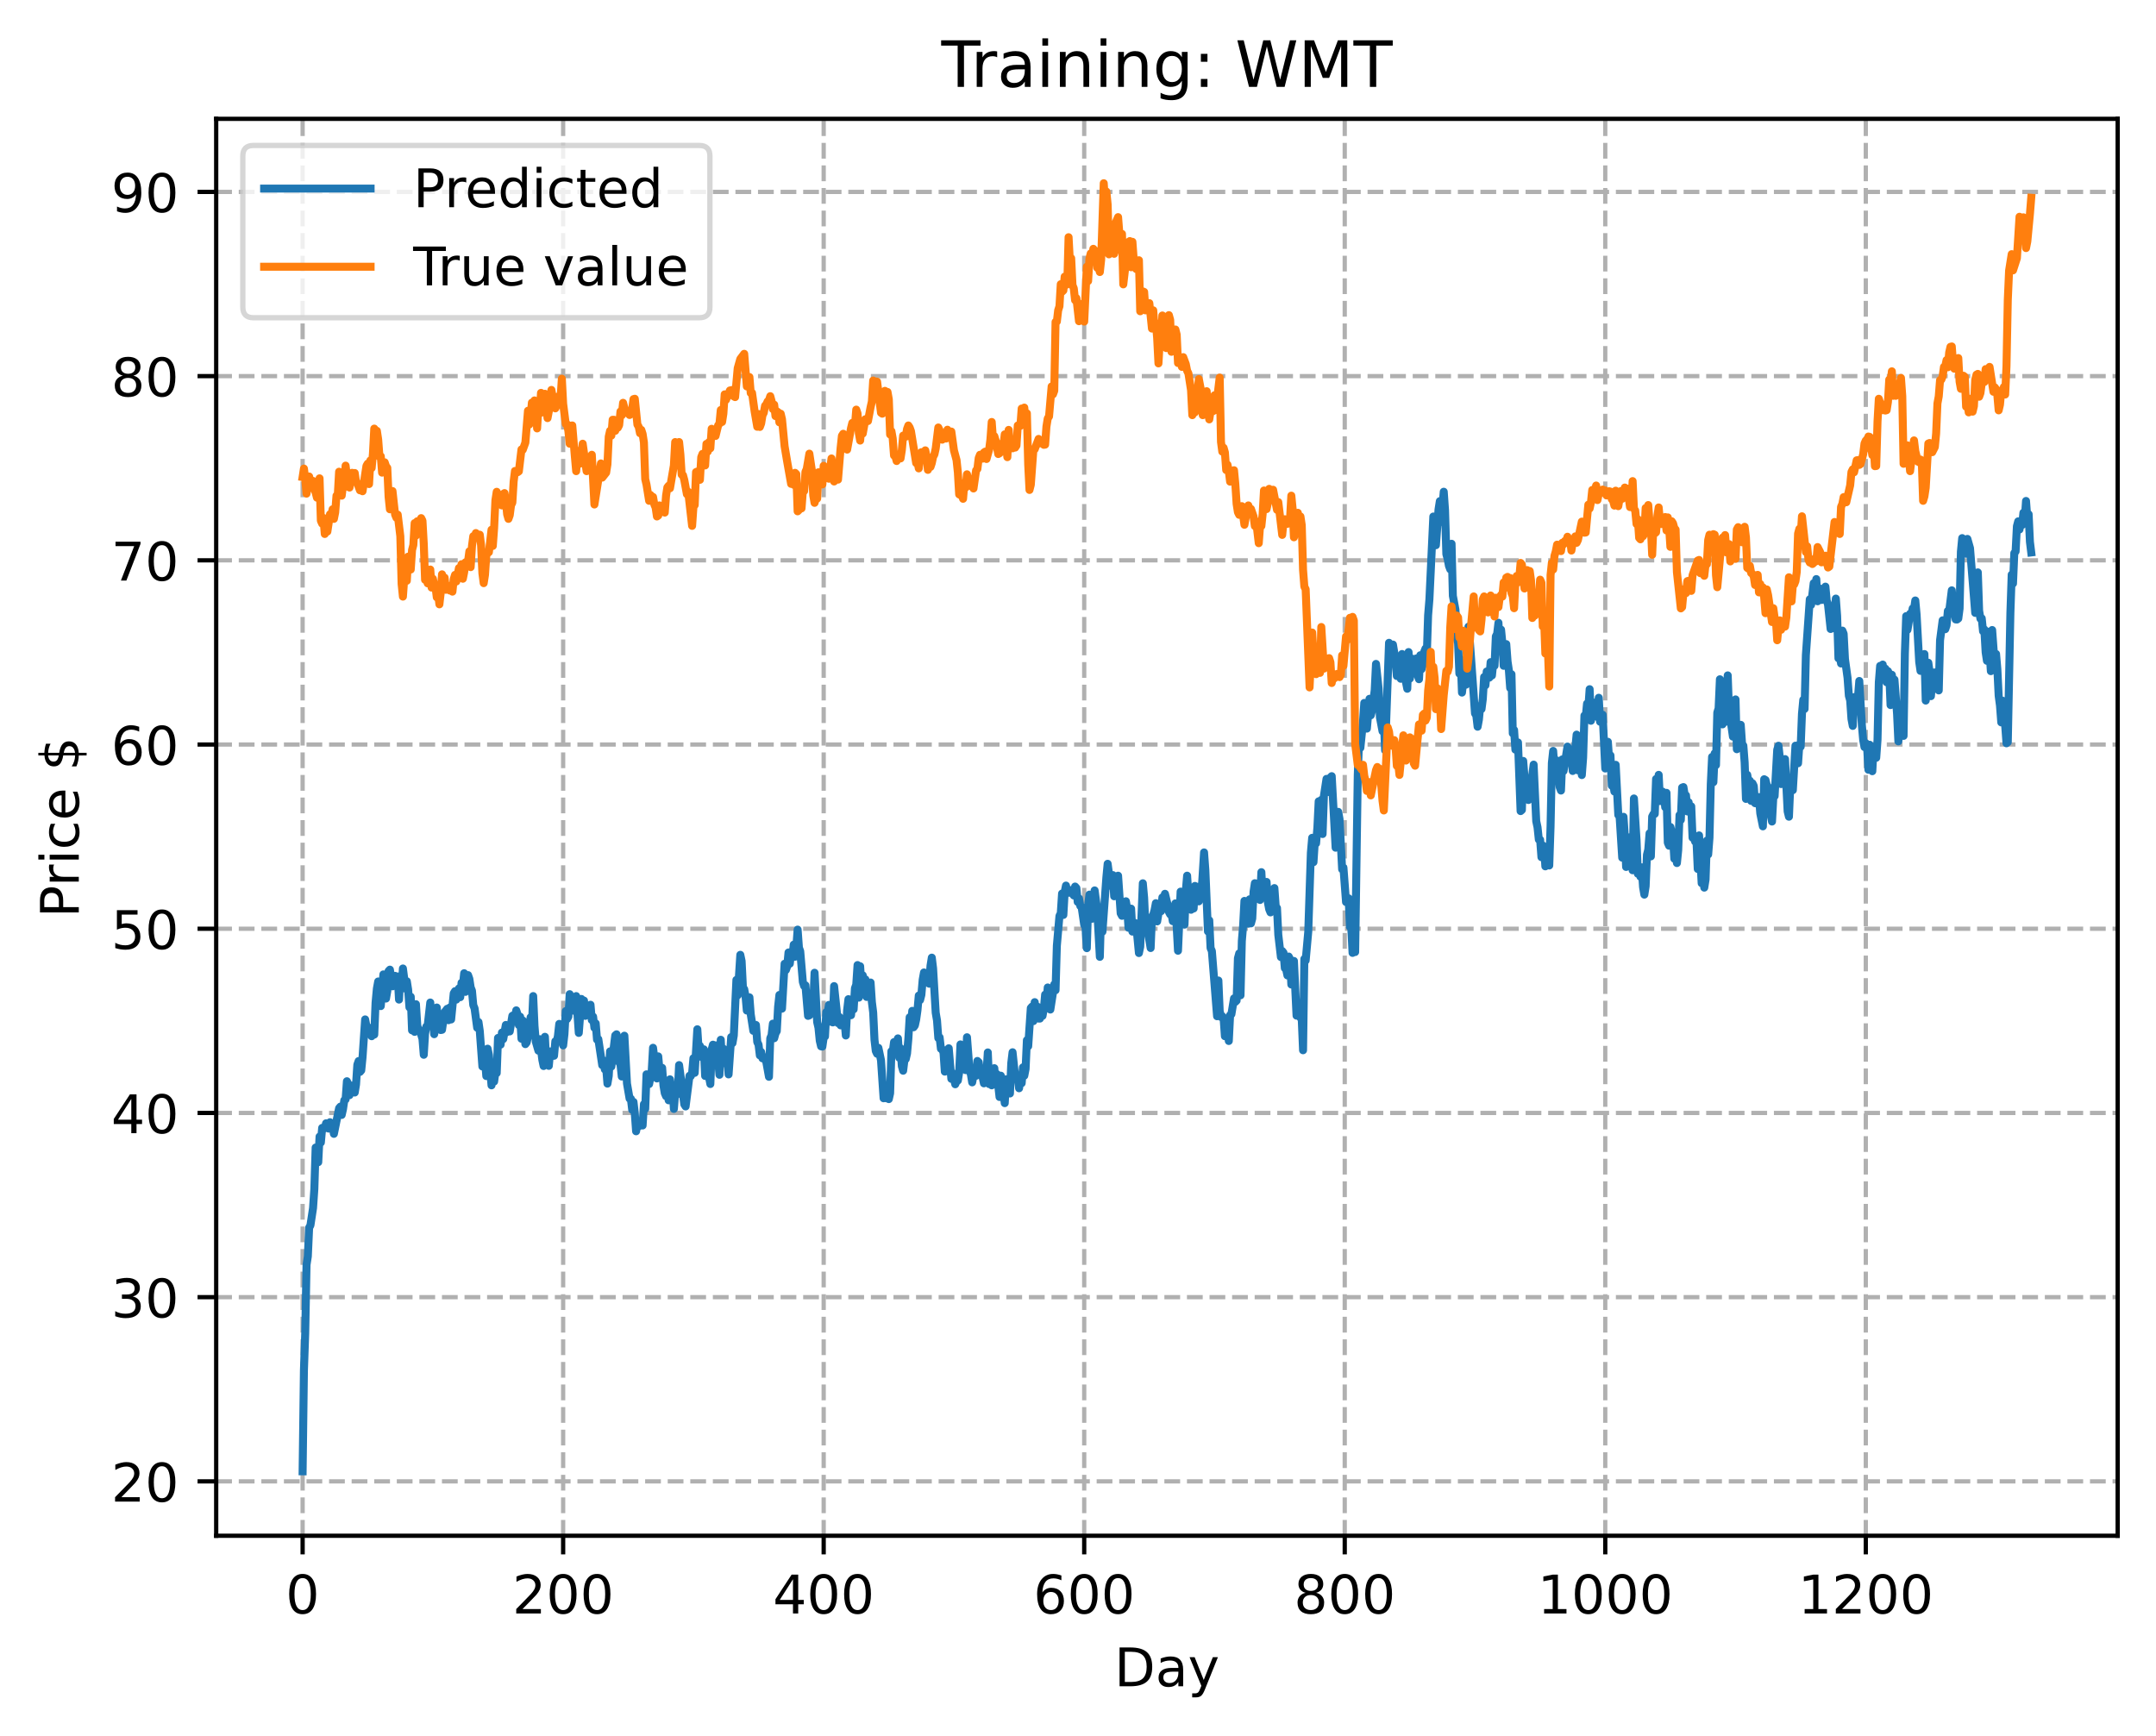 <?xml version="1.0" encoding="utf-8" standalone="no"?>
<!DOCTYPE svg PUBLIC "-//W3C//DTD SVG 1.1//EN"
  "http://www.w3.org/Graphics/SVG/1.1/DTD/svg11.dtd">
<!-- Created with matplotlib (https://matplotlib.org/) -->
<svg height="325.986pt" version="1.1" viewBox="0 0 404.923 325.986" width="404.923pt" xmlns="http://www.w3.org/2000/svg" xmlns:xlink="http://www.w3.org/1999/xlink">
 <defs>
  <style type="text/css">
*{stroke-linecap:butt;stroke-linejoin:round;}
  </style>
 </defs>
 <g id="figure_1">
  <g id="patch_1">
   <path d="M 0 325.986 
L 404.923 325.986 
L 404.923 0 
L 0 0 
z
" style="fill:#ffffff;"/>
  </g>
  <g id="axes_1">
   <g id="patch_2">
    <path d="M 40.603 288.43 
L 397.723 288.43 
L 397.723 22.318 
L 40.603 22.318 
z
" style="fill:#ffffff;"/>
   </g>
   <g id="matplotlib.axis_1">
    <g id="xtick_1">
     <g id="line2d_1">
      <path clip-path="url(#pe6cd4a3c6b)" d="M 56.836 288.43 
L 56.836 22.318 
" style="fill:none;stroke:#b0b0b0;stroke-dasharray:2.96,1.28;stroke-dashoffset:0;stroke-width:0.8;"/>
     </g>
     <g id="line2d_2">
      <defs>
       <path d="M 0 0 
L 0 3.5 
" id="mbbb7a6463e" style="stroke:#000000;stroke-width:0.8;"/>
      </defs>
      <g>
       <use style="stroke:#000000;stroke-width:0.8;" x="56.836" xlink:href="#mbbb7a6463e" y="288.43"/>
      </g>
     </g>
     <g id="text_1">
      <!-- 0 -->
      <defs>
       <path d="M 31.781 66.406 
Q 24.172 66.406 20.328 58.906 
Q 16.5 51.422 16.5 36.375 
Q 16.5 21.391 20.328 13.891 
Q 24.172 6.391 31.781 6.391 
Q 39.453 6.391 43.281 13.891 
Q 47.125 21.391 47.125 36.375 
Q 47.125 51.422 43.281 58.906 
Q 39.453 66.406 31.781 66.406 
z
M 31.781 74.219 
Q 44.047 74.219 50.516 64.516 
Q 56.984 54.828 56.984 36.375 
Q 56.984 17.969 50.516 8.266 
Q 44.047 -1.422 31.781 -1.422 
Q 19.531 -1.422 13.062 8.266 
Q 6.594 17.969 6.594 36.375 
Q 6.594 54.828 13.062 64.516 
Q 19.531 74.219 31.781 74.219 
z
" id="DejaVuSans-48"/>
      </defs>
      <g transform="translate(53.655 303.029)scale(0.1 -0.1)">
       <use xlink:href="#DejaVuSans-48"/>
      </g>
     </g>
    </g>
    <g id="xtick_2">
     <g id="line2d_3">
      <path clip-path="url(#pe6cd4a3c6b)" d="M 105.766 288.43 
L 105.766 22.318 
" style="fill:none;stroke:#b0b0b0;stroke-dasharray:2.96,1.28;stroke-dashoffset:0;stroke-width:0.8;"/>
     </g>
     <g id="line2d_4">
      <g>
       <use style="stroke:#000000;stroke-width:0.8;" x="105.766" xlink:href="#mbbb7a6463e" y="288.43"/>
      </g>
     </g>
     <g id="text_2">
      <!-- 200 -->
      <defs>
       <path d="M 19.188 8.297 
L 53.609 8.297 
L 53.609 0 
L 7.328 0 
L 7.328 8.297 
Q 12.938 14.109 22.625 23.891 
Q 32.328 33.688 34.812 36.531 
Q 39.547 41.844 41.422 45.531 
Q 43.312 49.219 43.312 52.781 
Q 43.312 58.594 39.234 62.25 
Q 35.156 65.922 28.609 65.922 
Q 23.969 65.922 18.812 64.312 
Q 13.672 62.703 7.812 59.422 
L 7.812 69.391 
Q 13.766 71.781 18.938 73 
Q 24.125 74.219 28.422 74.219 
Q 39.75 74.219 46.484 68.547 
Q 53.219 62.891 53.219 53.422 
Q 53.219 48.922 51.531 44.891 
Q 49.859 40.875 45.406 35.406 
Q 44.188 33.984 37.641 27.219 
Q 31.109 20.453 19.188 8.297 
z
" id="DejaVuSans-50"/>
      </defs>
      <g transform="translate(96.223 303.029)scale(0.1 -0.1)">
       <use xlink:href="#DejaVuSans-50"/>
       <use x="63.623" xlink:href="#DejaVuSans-48"/>
       <use x="127.246" xlink:href="#DejaVuSans-48"/>
      </g>
     </g>
    </g>
    <g id="xtick_3">
     <g id="line2d_5">
      <path clip-path="url(#pe6cd4a3c6b)" d="M 154.697 288.43 
L 154.697 22.318 
" style="fill:none;stroke:#b0b0b0;stroke-dasharray:2.96,1.28;stroke-dashoffset:0;stroke-width:0.8;"/>
     </g>
     <g id="line2d_6">
      <g>
       <use style="stroke:#000000;stroke-width:0.8;" x="154.697" xlink:href="#mbbb7a6463e" y="288.43"/>
      </g>
     </g>
     <g id="text_3">
      <!-- 400 -->
      <defs>
       <path d="M 37.797 64.312 
L 12.891 25.391 
L 37.797 25.391 
z
M 35.203 72.906 
L 47.609 72.906 
L 47.609 25.391 
L 58.016 25.391 
L 58.016 17.188 
L 47.609 17.188 
L 47.609 0 
L 37.797 0 
L 37.797 17.188 
L 4.891 17.188 
L 4.891 26.703 
z
" id="DejaVuSans-52"/>
      </defs>
      <g transform="translate(145.153 303.029)scale(0.1 -0.1)">
       <use xlink:href="#DejaVuSans-52"/>
       <use x="63.623" xlink:href="#DejaVuSans-48"/>
       <use x="127.246" xlink:href="#DejaVuSans-48"/>
      </g>
     </g>
    </g>
    <g id="xtick_4">
     <g id="line2d_7">
      <path clip-path="url(#pe6cd4a3c6b)" d="M 203.628 288.43 
L 203.628 22.318 
" style="fill:none;stroke:#b0b0b0;stroke-dasharray:2.96,1.28;stroke-dashoffset:0;stroke-width:0.8;"/>
     </g>
     <g id="line2d_8">
      <g>
       <use style="stroke:#000000;stroke-width:0.8;" x="203.628" xlink:href="#mbbb7a6463e" y="288.43"/>
      </g>
     </g>
     <g id="text_4">
      <!-- 600 -->
      <defs>
       <path d="M 33.016 40.375 
Q 26.375 40.375 22.484 35.828 
Q 18.609 31.297 18.609 23.391 
Q 18.609 15.531 22.484 10.953 
Q 26.375 6.391 33.016 6.391 
Q 39.656 6.391 43.531 10.953 
Q 47.406 15.531 47.406 23.391 
Q 47.406 31.297 43.531 35.828 
Q 39.656 40.375 33.016 40.375 
z
M 52.594 71.297 
L 52.594 62.312 
Q 48.875 64.062 45.094 64.984 
Q 41.312 65.922 37.594 65.922 
Q 27.828 65.922 22.672 59.328 
Q 17.531 52.734 16.797 39.406 
Q 19.672 43.656 24.016 45.922 
Q 28.375 48.188 33.594 48.188 
Q 44.578 48.188 50.953 41.516 
Q 57.328 34.859 57.328 23.391 
Q 57.328 12.156 50.688 5.359 
Q 44.047 -1.422 33.016 -1.422 
Q 20.359 -1.422 13.672 8.266 
Q 6.984 17.969 6.984 36.375 
Q 6.984 53.656 15.188 63.938 
Q 23.391 74.219 37.203 74.219 
Q 40.922 74.219 44.703 73.484 
Q 48.484 72.75 52.594 71.297 
z
" id="DejaVuSans-54"/>
      </defs>
      <g transform="translate(194.084 303.029)scale(0.1 -0.1)">
       <use xlink:href="#DejaVuSans-54"/>
       <use x="63.623" xlink:href="#DejaVuSans-48"/>
       <use x="127.246" xlink:href="#DejaVuSans-48"/>
      </g>
     </g>
    </g>
    <g id="xtick_5">
     <g id="line2d_9">
      <path clip-path="url(#pe6cd4a3c6b)" d="M 252.558 288.43 
L 252.558 22.318 
" style="fill:none;stroke:#b0b0b0;stroke-dasharray:2.96,1.28;stroke-dashoffset:0;stroke-width:0.8;"/>
     </g>
     <g id="line2d_10">
      <g>
       <use style="stroke:#000000;stroke-width:0.8;" x="252.558" xlink:href="#mbbb7a6463e" y="288.43"/>
      </g>
     </g>
     <g id="text_5">
      <!-- 800 -->
      <defs>
       <path d="M 31.781 34.625 
Q 24.75 34.625 20.719 30.859 
Q 16.703 27.094 16.703 20.516 
Q 16.703 13.922 20.719 10.156 
Q 24.75 6.391 31.781 6.391 
Q 38.812 6.391 42.859 10.172 
Q 46.922 13.969 46.922 20.516 
Q 46.922 27.094 42.891 30.859 
Q 38.875 34.625 31.781 34.625 
z
M 21.922 38.812 
Q 15.578 40.375 12.031 44.719 
Q 8.5 49.078 8.5 55.328 
Q 8.5 64.062 14.719 69.141 
Q 20.953 74.219 31.781 74.219 
Q 42.672 74.219 48.875 69.141 
Q 55.078 64.062 55.078 55.328 
Q 55.078 49.078 51.531 44.719 
Q 48 40.375 41.703 38.812 
Q 48.828 37.156 52.797 32.312 
Q 56.781 27.484 56.781 20.516 
Q 56.781 9.906 50.312 4.234 
Q 43.844 -1.422 31.781 -1.422 
Q 19.734 -1.422 13.25 4.234 
Q 6.781 9.906 6.781 20.516 
Q 6.781 27.484 10.781 32.312 
Q 14.797 37.156 21.922 38.812 
z
M 18.312 54.391 
Q 18.312 48.734 21.844 45.562 
Q 25.391 42.391 31.781 42.391 
Q 38.141 42.391 41.719 45.562 
Q 45.312 48.734 45.312 54.391 
Q 45.312 60.062 41.719 63.234 
Q 38.141 66.406 31.781 66.406 
Q 25.391 66.406 21.844 63.234 
Q 18.312 60.062 18.312 54.391 
z
" id="DejaVuSans-56"/>
      </defs>
      <g transform="translate(243.015 303.029)scale(0.1 -0.1)">
       <use xlink:href="#DejaVuSans-56"/>
       <use x="63.623" xlink:href="#DejaVuSans-48"/>
       <use x="127.246" xlink:href="#DejaVuSans-48"/>
      </g>
     </g>
    </g>
    <g id="xtick_6">
     <g id="line2d_11">
      <path clip-path="url(#pe6cd4a3c6b)" d="M 301.489 288.43 
L 301.489 22.318 
" style="fill:none;stroke:#b0b0b0;stroke-dasharray:2.96,1.28;stroke-dashoffset:0;stroke-width:0.8;"/>
     </g>
     <g id="line2d_12">
      <g>
       <use style="stroke:#000000;stroke-width:0.8;" x="301.489" xlink:href="#mbbb7a6463e" y="288.43"/>
      </g>
     </g>
     <g id="text_6">
      <!-- 1000 -->
      <defs>
       <path d="M 12.406 8.297 
L 28.516 8.297 
L 28.516 63.922 
L 10.984 60.406 
L 10.984 69.391 
L 28.422 72.906 
L 38.281 72.906 
L 38.281 8.297 
L 54.391 8.297 
L 54.391 0 
L 12.406 0 
z
" id="DejaVuSans-49"/>
      </defs>
      <g transform="translate(288.764 303.029)scale(0.1 -0.1)">
       <use xlink:href="#DejaVuSans-49"/>
       <use x="63.623" xlink:href="#DejaVuSans-48"/>
       <use x="127.246" xlink:href="#DejaVuSans-48"/>
       <use x="190.869" xlink:href="#DejaVuSans-48"/>
      </g>
     </g>
    </g>
    <g id="xtick_7">
     <g id="line2d_13">
      <path clip-path="url(#pe6cd4a3c6b)" d="M 350.419 288.43 
L 350.419 22.318 
" style="fill:none;stroke:#b0b0b0;stroke-dasharray:2.96,1.28;stroke-dashoffset:0;stroke-width:0.8;"/>
     </g>
     <g id="line2d_14">
      <g>
       <use style="stroke:#000000;stroke-width:0.8;" x="350.419" xlink:href="#mbbb7a6463e" y="288.43"/>
      </g>
     </g>
     <g id="text_7">
      <!-- 1200 -->
      <g transform="translate(337.694 303.029)scale(0.1 -0.1)">
       <use xlink:href="#DejaVuSans-49"/>
       <use x="63.623" xlink:href="#DejaVuSans-50"/>
       <use x="127.246" xlink:href="#DejaVuSans-48"/>
       <use x="190.869" xlink:href="#DejaVuSans-48"/>
      </g>
     </g>
    </g>
    <g id="text_8">
     <!-- Day -->
     <defs>
      <path d="M 19.672 64.797 
L 19.672 8.109 
L 31.594 8.109 
Q 46.688 8.109 53.688 14.938 
Q 60.688 21.781 60.688 36.531 
Q 60.688 51.172 53.688 57.984 
Q 46.688 64.797 31.594 64.797 
z
M 9.812 72.906 
L 30.078 72.906 
Q 51.266 72.906 61.172 64.094 
Q 71.094 55.281 71.094 36.531 
Q 71.094 17.672 61.125 8.828 
Q 51.172 0 30.078 0 
L 9.812 0 
z
" id="DejaVuSans-68"/>
      <path d="M 34.281 27.484 
Q 23.391 27.484 19.188 25 
Q 14.984 22.516 14.984 16.5 
Q 14.984 11.719 18.141 8.906 
Q 21.297 6.109 26.703 6.109 
Q 34.188 6.109 38.703 11.406 
Q 43.219 16.703 43.219 25.484 
L 43.219 27.484 
z
M 52.203 31.203 
L 52.203 0 
L 43.219 0 
L 43.219 8.297 
Q 40.141 3.328 35.547 0.953 
Q 30.953 -1.422 24.312 -1.422 
Q 15.922 -1.422 10.953 3.297 
Q 6 8.016 6 15.922 
Q 6 25.141 12.172 29.828 
Q 18.359 34.516 30.609 34.516 
L 43.219 34.516 
L 43.219 35.406 
Q 43.219 41.609 39.141 45 
Q 35.062 48.391 27.688 48.391 
Q 23 48.391 18.547 47.266 
Q 14.109 46.141 10.016 43.891 
L 10.016 52.203 
Q 14.938 54.109 19.578 55.047 
Q 24.219 56 28.609 56 
Q 40.484 56 46.344 49.844 
Q 52.203 43.703 52.203 31.203 
z
" id="DejaVuSans-97"/>
      <path d="M 32.172 -5.078 
Q 28.375 -14.844 24.75 -17.812 
Q 21.141 -20.797 15.094 -20.797 
L 7.906 -20.797 
L 7.906 -13.281 
L 13.188 -13.281 
Q 16.891 -13.281 18.938 -11.516 
Q 21 -9.766 23.484 -3.219 
L 25.094 0.875 
L 2.984 54.688 
L 12.5 54.688 
L 29.594 11.922 
L 46.688 54.688 
L 56.203 54.688 
z
" id="DejaVuSans-121"/>
     </defs>
     <g transform="translate(209.29 316.707)scale(0.1 -0.1)">
      <use xlink:href="#DejaVuSans-68"/>
      <use x="77.002" xlink:href="#DejaVuSans-97"/>
      <use x="138.281" xlink:href="#DejaVuSans-121"/>
     </g>
    </g>
   </g>
   <g id="matplotlib.axis_2">
    <g id="ytick_1">
     <g id="line2d_15">
      <path clip-path="url(#pe6cd4a3c6b)" d="M 40.603 278.223 
L 397.723 278.223 
" style="fill:none;stroke:#b0b0b0;stroke-dasharray:2.96,1.28;stroke-dashoffset:0;stroke-width:0.8;"/>
     </g>
     <g id="line2d_16">
      <defs>
       <path d="M 0 0 
L -3.5 0 
" id="me5f5cb6790" style="stroke:#000000;stroke-width:0.8;"/>
      </defs>
      <g>
       <use style="stroke:#000000;stroke-width:0.8;" x="40.603" xlink:href="#me5f5cb6790" y="278.223"/>
      </g>
     </g>
     <g id="text_9">
      <!-- 20 -->
      <g transform="translate(20.878 282.022)scale(0.1 -0.1)">
       <use xlink:href="#DejaVuSans-50"/>
       <use x="63.623" xlink:href="#DejaVuSans-48"/>
      </g>
     </g>
    </g>
    <g id="ytick_2">
     <g id="line2d_17">
      <path clip-path="url(#pe6cd4a3c6b)" d="M 40.603 243.625 
L 397.723 243.625 
" style="fill:none;stroke:#b0b0b0;stroke-dasharray:2.96,1.28;stroke-dashoffset:0;stroke-width:0.8;"/>
     </g>
     <g id="line2d_18">
      <g>
       <use style="stroke:#000000;stroke-width:0.8;" x="40.603" xlink:href="#me5f5cb6790" y="243.625"/>
      </g>
     </g>
     <g id="text_10">
      <!-- 30 -->
      <defs>
       <path d="M 40.578 39.312 
Q 47.656 37.797 51.625 33 
Q 55.609 28.219 55.609 21.188 
Q 55.609 10.406 48.188 4.484 
Q 40.766 -1.422 27.094 -1.422 
Q 22.516 -1.422 17.656 -0.516 
Q 12.797 0.391 7.625 2.203 
L 7.625 11.719 
Q 11.719 9.328 16.594 8.109 
Q 21.484 6.891 26.812 6.891 
Q 36.078 6.891 40.938 10.547 
Q 45.797 14.203 45.797 21.188 
Q 45.797 27.641 41.281 31.266 
Q 36.766 34.906 28.719 34.906 
L 20.219 34.906 
L 20.219 43.016 
L 29.109 43.016 
Q 36.375 43.016 40.234 45.922 
Q 44.094 48.828 44.094 54.297 
Q 44.094 59.906 40.109 62.906 
Q 36.141 65.922 28.719 65.922 
Q 24.656 65.922 20.016 65.031 
Q 15.375 64.156 9.812 62.312 
L 9.812 71.094 
Q 15.438 72.656 20.344 73.438 
Q 25.25 74.219 29.594 74.219 
Q 40.828 74.219 47.359 69.109 
Q 53.906 64.016 53.906 55.328 
Q 53.906 49.266 50.438 45.094 
Q 46.969 40.922 40.578 39.312 
z
" id="DejaVuSans-51"/>
      </defs>
      <g transform="translate(20.878 247.425)scale(0.1 -0.1)">
       <use xlink:href="#DejaVuSans-51"/>
       <use x="63.623" xlink:href="#DejaVuSans-48"/>
      </g>
     </g>
    </g>
    <g id="ytick_3">
     <g id="line2d_19">
      <path clip-path="url(#pe6cd4a3c6b)" d="M 40.603 209.028 
L 397.723 209.028 
" style="fill:none;stroke:#b0b0b0;stroke-dasharray:2.96,1.28;stroke-dashoffset:0;stroke-width:0.8;"/>
     </g>
     <g id="line2d_20">
      <g>
       <use style="stroke:#000000;stroke-width:0.8;" x="40.603" xlink:href="#me5f5cb6790" y="209.028"/>
      </g>
     </g>
     <g id="text_11">
      <!-- 40 -->
      <g transform="translate(20.878 212.827)scale(0.1 -0.1)">
       <use xlink:href="#DejaVuSans-52"/>
       <use x="63.623" xlink:href="#DejaVuSans-48"/>
      </g>
     </g>
    </g>
    <g id="ytick_4">
     <g id="line2d_21">
      <path clip-path="url(#pe6cd4a3c6b)" d="M 40.603 174.43 
L 397.723 174.43 
" style="fill:none;stroke:#b0b0b0;stroke-dasharray:2.96,1.28;stroke-dashoffset:0;stroke-width:0.8;"/>
     </g>
     <g id="line2d_22">
      <g>
       <use style="stroke:#000000;stroke-width:0.8;" x="40.603" xlink:href="#me5f5cb6790" y="174.43"/>
      </g>
     </g>
     <g id="text_12">
      <!-- 50 -->
      <defs>
       <path d="M 10.797 72.906 
L 49.516 72.906 
L 49.516 64.594 
L 19.828 64.594 
L 19.828 46.734 
Q 21.969 47.469 24.109 47.828 
Q 26.266 48.188 28.422 48.188 
Q 40.625 48.188 47.75 41.5 
Q 54.891 34.812 54.891 23.391 
Q 54.891 11.625 47.562 5.094 
Q 40.234 -1.422 26.906 -1.422 
Q 22.312 -1.422 17.547 -0.641 
Q 12.797 0.141 7.719 1.703 
L 7.719 11.625 
Q 12.109 9.234 16.797 8.062 
Q 21.484 6.891 26.703 6.891 
Q 35.156 6.891 40.078 11.328 
Q 45.016 15.766 45.016 23.391 
Q 45.016 31 40.078 35.438 
Q 35.156 39.891 26.703 39.891 
Q 22.75 39.891 18.812 39.016 
Q 14.891 38.141 10.797 36.281 
z
" id="DejaVuSans-53"/>
      </defs>
      <g transform="translate(20.878 178.23)scale(0.1 -0.1)">
       <use xlink:href="#DejaVuSans-53"/>
       <use x="63.623" xlink:href="#DejaVuSans-48"/>
      </g>
     </g>
    </g>
    <g id="ytick_5">
     <g id="line2d_23">
      <path clip-path="url(#pe6cd4a3c6b)" d="M 40.603 139.833 
L 397.723 139.833 
" style="fill:none;stroke:#b0b0b0;stroke-dasharray:2.96,1.28;stroke-dashoffset:0;stroke-width:0.8;"/>
     </g>
     <g id="line2d_24">
      <g>
       <use style="stroke:#000000;stroke-width:0.8;" x="40.603" xlink:href="#me5f5cb6790" y="139.833"/>
      </g>
     </g>
     <g id="text_13">
      <!-- 60 -->
      <g transform="translate(20.878 143.632)scale(0.1 -0.1)">
       <use xlink:href="#DejaVuSans-54"/>
       <use x="63.623" xlink:href="#DejaVuSans-48"/>
      </g>
     </g>
    </g>
    <g id="ytick_6">
     <g id="line2d_25">
      <path clip-path="url(#pe6cd4a3c6b)" d="M 40.603 105.235 
L 397.723 105.235 
" style="fill:none;stroke:#b0b0b0;stroke-dasharray:2.96,1.28;stroke-dashoffset:0;stroke-width:0.8;"/>
     </g>
     <g id="line2d_26">
      <g>
       <use style="stroke:#000000;stroke-width:0.8;" x="40.603" xlink:href="#me5f5cb6790" y="105.235"/>
      </g>
     </g>
     <g id="text_14">
      <!-- 70 -->
      <defs>
       <path d="M 8.203 72.906 
L 55.078 72.906 
L 55.078 68.703 
L 28.609 0 
L 18.312 0 
L 43.219 64.594 
L 8.203 64.594 
z
" id="DejaVuSans-55"/>
      </defs>
      <g transform="translate(20.878 109.034)scale(0.1 -0.1)">
       <use xlink:href="#DejaVuSans-55"/>
       <use x="63.623" xlink:href="#DejaVuSans-48"/>
      </g>
     </g>
    </g>
    <g id="ytick_7">
     <g id="line2d_27">
      <path clip-path="url(#pe6cd4a3c6b)" d="M 40.603 70.638 
L 397.723 70.638 
" style="fill:none;stroke:#b0b0b0;stroke-dasharray:2.96,1.28;stroke-dashoffset:0;stroke-width:0.8;"/>
     </g>
     <g id="line2d_28">
      <g>
       <use style="stroke:#000000;stroke-width:0.8;" x="40.603" xlink:href="#me5f5cb6790" y="70.638"/>
      </g>
     </g>
     <g id="text_15">
      <!-- 80 -->
      <g transform="translate(20.878 74.437)scale(0.1 -0.1)">
       <use xlink:href="#DejaVuSans-56"/>
       <use x="63.623" xlink:href="#DejaVuSans-48"/>
      </g>
     </g>
    </g>
    <g id="ytick_8">
     <g id="line2d_29">
      <path clip-path="url(#pe6cd4a3c6b)" d="M 40.603 36.04 
L 397.723 36.04 
" style="fill:none;stroke:#b0b0b0;stroke-dasharray:2.96,1.28;stroke-dashoffset:0;stroke-width:0.8;"/>
     </g>
     <g id="line2d_30">
      <g>
       <use style="stroke:#000000;stroke-width:0.8;" x="40.603" xlink:href="#me5f5cb6790" y="36.04"/>
      </g>
     </g>
     <g id="text_16">
      <!-- 90 -->
      <defs>
       <path d="M 10.984 1.516 
L 10.984 10.5 
Q 14.703 8.734 18.5 7.812 
Q 22.312 6.891 25.984 6.891 
Q 35.75 6.891 40.891 13.453 
Q 46.047 20.016 46.781 33.406 
Q 43.953 29.203 39.594 26.953 
Q 35.25 24.703 29.984 24.703 
Q 19.047 24.703 12.672 31.312 
Q 6.297 37.938 6.297 49.422 
Q 6.297 60.641 12.938 67.422 
Q 19.578 74.219 30.609 74.219 
Q 43.266 74.219 49.922 64.516 
Q 56.594 54.828 56.594 36.375 
Q 56.594 19.141 48.406 8.859 
Q 40.234 -1.422 26.422 -1.422 
Q 22.703 -1.422 18.891 -0.688 
Q 15.094 0.047 10.984 1.516 
z
M 30.609 32.422 
Q 37.25 32.422 41.125 36.953 
Q 45.016 41.5 45.016 49.422 
Q 45.016 57.281 41.125 61.844 
Q 37.25 66.406 30.609 66.406 
Q 23.969 66.406 20.094 61.844 
Q 16.219 57.281 16.219 49.422 
Q 16.219 41.5 20.094 36.953 
Q 23.969 32.422 30.609 32.422 
z
" id="DejaVuSans-57"/>
      </defs>
      <g transform="translate(20.878 39.839)scale(0.1 -0.1)">
       <use xlink:href="#DejaVuSans-57"/>
       <use x="63.623" xlink:href="#DejaVuSans-48"/>
      </g>
     </g>
    </g>
    <g id="text_17">
     <!-- Price $ -->
     <defs>
      <path d="M 19.672 64.797 
L 19.672 37.406 
L 32.078 37.406 
Q 38.969 37.406 42.719 40.969 
Q 46.484 44.531 46.484 51.125 
Q 46.484 57.672 42.719 61.234 
Q 38.969 64.797 32.078 64.797 
z
M 9.812 72.906 
L 32.078 72.906 
Q 44.344 72.906 50.609 67.359 
Q 56.891 61.812 56.891 51.125 
Q 56.891 40.328 50.609 34.812 
Q 44.344 29.297 32.078 29.297 
L 19.672 29.297 
L 19.672 0 
L 9.812 0 
z
" id="DejaVuSans-80"/>
      <path d="M 41.109 46.297 
Q 39.594 47.172 37.812 47.578 
Q 36.031 48 33.891 48 
Q 26.266 48 22.188 43.047 
Q 18.109 38.094 18.109 28.812 
L 18.109 0 
L 9.078 0 
L 9.078 54.688 
L 18.109 54.688 
L 18.109 46.188 
Q 20.953 51.172 25.484 53.578 
Q 30.031 56 36.531 56 
Q 37.453 56 38.578 55.875 
Q 39.703 55.766 41.062 55.516 
z
" id="DejaVuSans-114"/>
      <path d="M 9.422 54.688 
L 18.406 54.688 
L 18.406 0 
L 9.422 0 
z
M 9.422 75.984 
L 18.406 75.984 
L 18.406 64.594 
L 9.422 64.594 
z
" id="DejaVuSans-105"/>
      <path d="M 48.781 52.594 
L 48.781 44.188 
Q 44.969 46.297 41.141 47.344 
Q 37.312 48.391 33.406 48.391 
Q 24.656 48.391 19.812 42.844 
Q 14.984 37.312 14.984 27.297 
Q 14.984 17.281 19.812 11.734 
Q 24.656 6.203 33.406 6.203 
Q 37.312 6.203 41.141 7.25 
Q 44.969 8.297 48.781 10.406 
L 48.781 2.094 
Q 45.016 0.344 40.984 -0.531 
Q 36.969 -1.422 32.422 -1.422 
Q 20.062 -1.422 12.781 6.344 
Q 5.516 14.109 5.516 27.297 
Q 5.516 40.672 12.859 48.328 
Q 20.219 56 33.016 56 
Q 37.156 56 41.109 55.141 
Q 45.062 54.297 48.781 52.594 
z
" id="DejaVuSans-99"/>
      <path d="M 56.203 29.594 
L 56.203 25.203 
L 14.891 25.203 
Q 15.484 15.922 20.484 11.062 
Q 25.484 6.203 34.422 6.203 
Q 39.594 6.203 44.453 7.469 
Q 49.312 8.734 54.109 11.281 
L 54.109 2.781 
Q 49.266 0.734 44.188 -0.344 
Q 39.109 -1.422 33.891 -1.422 
Q 20.797 -1.422 13.156 6.188 
Q 5.516 13.812 5.516 26.812 
Q 5.516 40.234 12.766 48.109 
Q 20.016 56 32.328 56 
Q 43.359 56 49.781 48.891 
Q 56.203 41.797 56.203 29.594 
z
M 47.219 32.234 
Q 47.125 39.594 43.094 43.984 
Q 39.062 48.391 32.422 48.391 
Q 24.906 48.391 20.391 44.141 
Q 15.875 39.891 15.188 32.172 
z
" id="DejaVuSans-101"/>
      <path id="DejaVuSans-32"/>
      <path d="M 33.797 -14.703 
L 28.906 -14.703 
L 28.859 0 
Q 23.734 0.094 18.609 1.188 
Q 13.484 2.297 8.297 4.5 
L 8.297 13.281 
Q 13.281 10.156 18.375 8.562 
Q 23.484 6.984 28.906 6.938 
L 28.906 29.203 
Q 18.109 30.953 13.203 35.156 
Q 8.297 39.359 8.297 46.688 
Q 8.297 54.641 13.625 59.219 
Q 18.953 63.812 28.906 64.5 
L 28.906 75.984 
L 33.797 75.984 
L 33.797 64.656 
Q 38.328 64.453 42.578 63.688 
Q 46.828 62.938 50.875 61.625 
L 50.875 53.078 
Q 46.828 55.125 42.547 56.25 
Q 38.281 57.375 33.797 57.562 
L 33.797 36.719 
Q 44.875 35.016 50.094 30.609 
Q 55.328 26.219 55.328 18.609 
Q 55.328 10.359 49.781 5.594 
Q 44.234 0.828 33.797 0.094 
z
M 28.906 37.594 
L 28.906 57.625 
Q 23.25 56.984 20.266 54.391 
Q 17.281 51.812 17.281 47.516 
Q 17.281 43.312 20.031 40.969 
Q 22.797 38.625 28.906 37.594 
z
M 33.797 28.219 
L 33.797 7.078 
Q 39.984 7.906 43.141 10.594 
Q 46.297 13.281 46.297 17.672 
Q 46.297 21.969 43.281 24.5 
Q 40.281 27.047 33.797 28.219 
z
" id="DejaVuSans-36"/>
     </defs>
     <g transform="translate(14.798 172.342)rotate(-90)scale(0.1 -0.1)">
      <use xlink:href="#DejaVuSans-80"/>
      <use x="58.553" xlink:href="#DejaVuSans-114"/>
      <use x="99.666" xlink:href="#DejaVuSans-105"/>
      <use x="127.449" xlink:href="#DejaVuSans-99"/>
      <use x="182.43" xlink:href="#DejaVuSans-101"/>
      <use x="243.953" xlink:href="#DejaVuSans-32"/>
      <use x="275.74" xlink:href="#DejaVuSans-36"/>
     </g>
    </g>
   </g>
   <g id="line2d_31">
    <path clip-path="url(#pe6cd4a3c6b)" d="M 56.836 276.334 
L 57.081 257.371 
L 57.325 250.359 
L 57.57 237.55 
L 57.814 235.975 
L 58.059 230.577 
L 58.304 230.128 
L 58.793 226.89 
L 59.038 223.316 
L 59.282 215.52 
L 59.772 218.276 
L 60.016 213.465 
L 60.261 214.58 
L 60.506 211.832 
L 60.75 212.016 
L 60.995 211.911 
L 61.24 210.969 
L 61.484 211.172 
L 61.729 211.965 
L 61.974 210.766 
L 62.463 211.381 
L 62.708 212.951 
L 63.686 208.134 
L 63.931 207.838 
L 64.175 209.399 
L 64.42 208.307 
L 64.665 206.645 
L 64.909 206.482 
L 65.154 203.07 
L 65.399 203.606 
L 65.643 205.688 
L 65.888 203.901 
L 66.133 203.89 
L 66.377 204.795 
L 66.622 205.19 
L 66.867 203.693 
L 67.111 199.972 
L 67.356 199.279 
L 67.601 201.321 
L 67.845 201.037 
L 68.09 198.557 
L 68.579 191.457 
L 69.069 194.007 
L 69.313 193.577 
L 69.558 193.407 
L 69.802 194.615 
L 70.047 192.887 
L 70.292 194.312 
L 70.536 188.319 
L 70.781 185.674 
L 71.026 184.336 
L 71.27 187.55 
L 71.515 188.96 
L 72.004 183.004 
L 72.494 187.543 
L 72.738 186.148 
L 72.983 182.371 
L 73.228 182.113 
L 73.717 185.242 
L 73.962 183.84 
L 74.206 183.279 
L 74.451 185.046 
L 74.696 183.396 
L 74.94 187.737 
L 75.185 183.315 
L 75.429 185.599 
L 75.674 181.894 
L 76.163 185.688 
L 76.408 184.293 
L 76.653 185.863 
L 76.897 189.193 
L 77.142 187.2 
L 77.387 193.512 
L 77.631 190.322 
L 77.876 193.798 
L 78.121 188.603 
L 78.365 192.533 
L 78.61 193.654 
L 78.855 193.471 
L 79.344 195.121 
L 79.589 198.102 
L 79.833 194.139 
L 80.078 192.79 
L 80.323 192.626 
L 80.812 188.286 
L 81.056 192.746 
L 81.301 190.937 
L 81.546 194.236 
L 81.79 192.853 
L 82.035 189.226 
L 82.28 192.294 
L 82.769 193.455 
L 83.014 193.41 
L 83.503 190.087 
L 83.992 189.467 
L 84.237 191.605 
L 84.482 189.218 
L 84.726 191.469 
L 85.216 186.557 
L 85.46 186.155 
L 85.705 187.738 
L 85.95 187.257 
L 86.194 185.64 
L 86.439 187.286 
L 86.684 184.58 
L 86.928 185.219 
L 87.173 182.785 
L 87.417 186.285 
L 87.662 183.556 
L 87.907 183.139 
L 88.151 183.836 
L 88.396 185.454 
L 88.641 186.075 
L 88.885 188.773 
L 89.13 189.388 
L 89.619 193.026 
L 89.864 191.953 
L 90.109 193.648 
L 90.598 200.297 
L 90.843 199.78 
L 91.087 198.995 
L 91.332 202.098 
L 91.577 196.959 
L 91.821 198.129 
L 92.311 203.84 
L 92.555 201.204 
L 92.8 203.134 
L 93.044 201.372 
L 93.289 201.539 
L 93.534 194.939 
L 93.778 196.281 
L 94.023 196.198 
L 94.268 193.928 
L 94.512 195.158 
L 95.002 192.499 
L 95.246 193.824 
L 95.491 192.578 
L 95.736 193.718 
L 96.225 190.784 
L 96.47 190.658 
L 96.714 191.121 
L 96.959 189.756 
L 97.204 190.504 
L 97.448 192.529 
L 97.693 190.951 
L 97.938 195.09 
L 98.182 191.661 
L 98.672 196.103 
L 98.916 195.785 
L 99.161 194.694 
L 99.65 191.069 
L 99.895 192.678 
L 100.139 187.077 
L 100.384 192.664 
L 100.629 195.635 
L 101.118 197.327 
L 101.363 195.171 
L 101.852 199.041 
L 102.097 200.212 
L 102.341 194.724 
L 102.586 199.45 
L 102.831 198.851 
L 103.075 200.181 
L 103.32 197.471 
L 103.565 198.426 
L 103.809 197.505 
L 104.054 198.289 
L 104.299 195.567 
L 104.543 195.793 
L 104.788 194.537 
L 105.032 192.301 
L 105.277 194.176 
L 105.522 192.999 
L 105.766 196.34 
L 106.011 194.221 
L 106.256 189.893 
L 106.5 191.397 
L 106.745 190.943 
L 106.99 186.718 
L 107.234 188.518 
L 107.479 187.959 
L 107.724 189.781 
L 107.968 189.89 
L 108.213 187.078 
L 108.702 193.996 
L 109.192 187.616 
L 109.436 188.865 
L 109.681 187.923 
L 109.926 190.792 
L 110.17 189.184 
L 110.415 190.522 
L 110.66 190.223 
L 110.904 188.704 
L 111.149 191.58 
L 111.393 190.944 
L 111.638 193.03 
L 111.883 192.211 
L 112.127 195.251 
L 112.372 195.17 
L 113.106 200.051 
L 113.351 199.169 
L 113.595 200.852 
L 113.84 200.462 
L 114.085 203.519 
L 114.329 202.078 
L 114.574 197.462 
L 114.819 200.322 
L 115.553 194.461 
L 115.797 194.256 
L 116.287 199.493 
L 116.531 199.89 
L 116.776 202.184 
L 117.265 194.519 
L 117.754 203.491 
L 118.244 206.335 
L 118.488 206.364 
L 118.733 208.437 
L 118.978 206.951 
L 119.222 209.1 
L 119.467 212.471 
L 119.712 211.027 
L 119.956 211.558 
L 120.446 210.635 
L 120.69 211.381 
L 120.935 207.381 
L 121.18 208.264 
L 121.424 201.771 
L 121.914 203.602 
L 122.403 201.062 
L 122.648 196.787 
L 123.381 202.548 
L 123.626 198.402 
L 123.871 201.073 
L 124.115 201.485 
L 124.36 200.556 
L 124.605 203.855 
L 124.849 205.309 
L 125.094 205.88 
L 125.339 204.975 
L 125.583 206.654 
L 125.828 202.713 
L 126.073 204.586 
L 126.317 204.013 
L 126.562 208.269 
L 126.807 205.252 
L 127.051 205.619 
L 127.296 205.045 
L 127.541 200.036 
L 128.519 207.417 
L 128.764 207.804 
L 129.498 202.044 
L 129.742 202.106 
L 129.987 201.526 
L 130.232 198.751 
L 130.476 201.495 
L 130.966 193.31 
L 131.21 197.135 
L 131.455 196.423 
L 131.7 198.5 
L 131.944 197.505 
L 132.189 197.079 
L 132.434 202.081 
L 132.678 197.907 
L 133.168 202.325 
L 133.412 203.594 
L 133.657 197.119 
L 133.902 196.207 
L 134.146 199.558 
L 134.391 196.329 
L 134.636 196.631 
L 135.125 201.859 
L 135.369 195.28 
L 135.614 199.762 
L 135.859 196.957 
L 136.348 199.602 
L 136.593 198.697 
L 136.837 201.788 
L 137.327 194.776 
L 137.571 195.913 
L 137.816 194.468 
L 138.305 184.038 
L 138.55 186.934 
L 139.039 179.327 
L 139.284 180.499 
L 139.529 185.443 
L 139.773 185.786 
L 140.018 187.077 
L 140.263 189.794 
L 140.507 188.101 
L 140.752 187.309 
L 140.996 190.481 
L 141.486 193.607 
L 141.73 193.644 
L 141.975 192.503 
L 142.22 195.697 
L 142.464 196.195 
L 142.709 198.22 
L 142.954 197.573 
L 143.198 198.768 
L 143.443 198.838 
L 143.688 198.588 
L 143.932 199.527 
L 144.422 202.238 
L 144.666 195 
L 144.911 194.429 
L 145.156 192.257 
L 145.4 195 
L 145.645 194.085 
L 145.89 193.656 
L 146.134 189.111 
L 146.379 186.864 
L 146.624 189.457 
L 146.868 189.44 
L 147.357 181.005 
L 147.602 182.185 
L 147.847 181.503 
L 148.091 178.886 
L 148.336 180.995 
L 148.581 178.758 
L 148.825 179.799 
L 149.07 177.42 
L 149.315 179.688 
L 149.559 177.881 
L 149.804 174.596 
L 150.049 177.987 
L 150.293 178.657 
L 150.783 184.42 
L 151.027 185.194 
L 151.272 185.051 
L 151.761 190.794 
L 152.006 190.7 
L 152.251 186.815 
L 152.495 187.094 
L 152.74 188.675 
L 152.984 182.696 
L 153.474 191.953 
L 153.718 193.018 
L 153.963 195.477 
L 154.208 196.515 
L 154.452 196.561 
L 154.697 194.839 
L 154.942 194.668 
L 155.186 190.082 
L 155.431 190.386 
L 155.676 188.734 
L 156.165 191.93 
L 156.41 192.022 
L 156.654 185.204 
L 157.388 192.147 
L 157.633 190.993 
L 157.878 192.57 
L 158.122 191.646 
L 158.612 191.721 
L 158.856 194.479 
L 159.101 189.723 
L 159.345 187.655 
L 159.59 189.814 
L 159.835 190.672 
L 160.079 188.151 
L 160.324 189.571 
L 160.569 185.6 
L 160.813 184.942 
L 161.058 181.25 
L 161.303 187.371 
L 161.547 181.475 
L 161.792 185.443 
L 162.037 183.176 
L 162.281 186.655 
L 162.526 183.927 
L 162.771 187.24 
L 163.015 185.994 
L 163.26 185.97 
L 163.505 184.528 
L 163.749 188.191 
L 163.994 190.149 
L 164.239 195.289 
L 164.483 197.398 
L 164.728 197.908 
L 164.972 196.798 
L 165.462 199.135 
L 165.951 206.267 
L 166.196 205.045 
L 166.44 206.266 
L 166.685 206.24 
L 166.93 206.427 
L 167.174 205.333 
L 167.419 197.433 
L 167.664 197.616 
L 167.908 195.718 
L 168.153 196.248 
L 168.642 195.021 
L 168.887 198.659 
L 169.132 196.87 
L 169.376 200.243 
L 169.621 201.096 
L 169.866 199.088 
L 170.11 198.913 
L 170.355 197.847 
L 170.6 195.103 
L 170.844 191.057 
L 171.089 192.435 
L 171.333 189.854 
L 171.578 192.934 
L 171.823 192.597 
L 172.067 191.479 
L 172.312 189.735 
L 172.557 186.977 
L 172.801 187.822 
L 173.046 186.846 
L 173.291 184 
L 173.535 182.64 
L 173.78 183.704 
L 174.025 184.097 
L 174.269 183.331 
L 174.514 184.753 
L 174.759 181.382 
L 175.003 179.857 
L 175.248 181.885 
L 175.737 190.212 
L 175.982 191.66 
L 176.227 194.962 
L 176.471 194.835 
L 176.716 196.976 
L 176.96 197.062 
L 177.205 197.714 
L 177.45 201.265 
L 177.694 199.172 
L 177.939 199.688 
L 178.184 196.88 
L 178.673 202.618 
L 178.918 201.549 
L 179.407 203.639 
L 179.652 203.096 
L 179.896 202.943 
L 180.141 201.435 
L 180.386 196.154 
L 180.875 199.943 
L 181.12 199.652 
L 181.364 200.982 
L 181.609 194.808 
L 182.098 201.113 
L 182.343 201.762 
L 182.588 203.283 
L 183.077 200.779 
L 183.321 202.048 
L 183.566 199.263 
L 183.811 199.499 
L 184.055 201.51 
L 184.3 201.698 
L 184.545 202.298 
L 184.789 203.466 
L 185.034 203.018 
L 185.279 201.521 
L 185.523 197.661 
L 185.768 203.597 
L 186.013 201.312 
L 186.257 203.837 
L 186.502 201.482 
L 186.747 200.618 
L 186.991 203.667 
L 187.236 201.735 
L 187.725 206.031 
L 187.97 202.028 
L 188.215 203.328 
L 188.704 207.183 
L 188.948 202.708 
L 189.193 204.03 
L 189.438 202.698 
L 189.682 205.371 
L 189.927 199.666 
L 190.172 197.628 
L 190.661 202.286 
L 190.906 202.114 
L 191.15 202.256 
L 191.395 204.391 
L 191.64 202.468 
L 191.884 203.438 
L 192.129 200.455 
L 192.374 202.034 
L 192.618 200.767 
L 192.863 195.361 
L 193.108 196.506 
L 193.597 189.329 
L 193.842 189.048 
L 194.086 191.78 
L 194.331 188.217 
L 194.575 190.984 
L 194.82 189.045 
L 195.065 191.304 
L 195.309 191.302 
L 195.554 189.985 
L 195.799 190.797 
L 196.043 189.491 
L 196.288 186.799 
L 196.533 188.595 
L 196.777 185.461 
L 197.022 188.198 
L 197.267 189.606 
L 198.001 184.891 
L 198.245 185.977 
L 198.49 177.62 
L 198.979 172.006 
L 199.224 171.557 
L 199.469 167.817 
L 199.713 171.839 
L 199.958 167.532 
L 200.203 166.324 
L 200.447 167.48 
L 200.692 167.671 
L 200.936 167.553 
L 201.181 167.728 
L 201.426 167.096 
L 201.67 168.179 
L 201.915 166.506 
L 202.16 166.787 
L 202.404 169.399 
L 202.649 168.727 
L 202.894 170.16 
L 203.138 170.33 
L 203.628 173.703 
L 203.872 174.129 
L 204.117 178.081 
L 204.362 170.035 
L 204.606 168.023 
L 204.851 171.302 
L 205.096 172.557 
L 205.34 170.648 
L 205.585 167.232 
L 206.074 170.892 
L 206.563 179.711 
L 206.808 170.629 
L 207.053 174.985 
L 207.787 164.817 
L 208.031 162.232 
L 208.276 164.09 
L 208.521 164.632 
L 208.765 166.428 
L 209.01 164.355 
L 209.255 168.33 
L 209.499 167.836 
L 209.744 164.89 
L 209.989 164.469 
L 210.478 171.537 
L 210.723 172 
L 210.967 169.784 
L 211.212 170.031 
L 211.457 169.269 
L 211.701 170.665 
L 211.946 174.246 
L 212.191 173.582 
L 212.435 170.652 
L 212.68 174.967 
L 212.924 174.61 
L 213.169 173.343 
L 213.414 173.922 
L 213.903 178.996 
L 214.148 177.812 
L 214.637 165.892 
L 214.882 168.607 
L 215.126 174.085 
L 215.371 173.697 
L 216.105 178.051 
L 216.35 172.166 
L 216.594 171.791 
L 216.839 170.939 
L 217.084 169.63 
L 217.328 173.054 
L 217.573 171.56 
L 217.818 170.849 
L 218.062 171.138 
L 218.307 168.544 
L 218.551 168.744 
L 218.796 167.865 
L 219.285 169.877 
L 219.53 171.277 
L 219.775 171.74 
L 220.019 171.608 
L 220.264 173.011 
L 220.509 172.421 
L 220.753 169.665 
L 221.243 178.562 
L 221.732 167.461 
L 221.977 167.559 
L 222.221 167.455 
L 222.466 173.662 
L 222.711 167.333 
L 222.955 164.462 
L 223.2 168.275 
L 223.445 169.102 
L 223.689 170.866 
L 223.934 169.99 
L 224.179 170.629 
L 224.423 166.388 
L 224.668 166.756 
L 224.912 166.548 
L 225.157 169.286 
L 225.402 167.342 
L 225.646 167.899 
L 226.136 160.095 
L 226.38 163.392 
L 226.87 174.939 
L 227.114 172.845 
L 227.359 178.068 
L 227.604 178.617 
L 228.582 190.864 
L 228.827 184.154 
L 229.072 189.878 
L 229.316 190.999 
L 229.561 190.86 
L 229.806 191.17 
L 230.05 194.617 
L 230.295 194.503 
L 230.539 193.027 
L 230.784 195.511 
L 231.029 190.644 
L 231.273 190.48 
L 231.763 187.505 
L 232.007 188.172 
L 232.252 187.926 
L 232.497 179.97 
L 232.741 179.056 
L 232.986 186.933 
L 233.231 176.733 
L 233.475 173.815 
L 233.72 169.202 
L 233.965 169.463 
L 234.209 172.198 
L 234.454 173.486 
L 234.699 168.904 
L 234.943 173.422 
L 235.188 172.52 
L 235.433 167.486 
L 235.677 165.879 
L 235.922 165.945 
L 236.167 168.819 
L 236.411 168.799 
L 236.656 169.024 
L 236.9 163.803 
L 237.145 168.388 
L 237.39 167.742 
L 237.634 168.328 
L 237.879 165.639 
L 238.124 169.492 
L 238.368 170.767 
L 238.613 171.359 
L 238.858 167.255 
L 239.102 168.816 
L 239.347 166.794 
L 239.592 170.226 
L 239.836 170.532 
L 240.081 175.577 
L 240.57 179.753 
L 240.815 178.618 
L 241.06 178.93 
L 241.304 181.821 
L 241.549 182.03 
L 241.794 183.199 
L 242.038 179.653 
L 242.283 180.133 
L 242.527 184.905 
L 242.772 184.049 
L 243.017 180.483 
L 243.506 190.751 
L 243.751 188.834 
L 243.995 190.807 
L 244.485 191.469 
L 244.729 197.251 
L 244.974 180.095 
L 245.219 180.4 
L 245.708 174.968 
L 246.197 160.177 
L 246.442 157.351 
L 246.687 161.93 
L 246.931 158.177 
L 247.176 158.4 
L 247.421 155.427 
L 247.665 150.498 
L 247.91 153.827 
L 248.155 150.234 
L 248.399 156.638 
L 248.644 149.498 
L 249.133 146.285 
L 249.378 148.601 
L 249.622 148.767 
L 249.867 146.016 
L 250.112 145.774 
L 250.846 159.208 
L 251.335 152.473 
L 251.58 153.831 
L 252.069 163.263 
L 252.314 162.953 
L 252.803 169.42 
L 253.048 169.443 
L 253.292 168.716 
L 253.537 174.083 
L 253.782 174.138 
L 254.026 178.966 
L 254.271 177.072 
L 254.515 178.805 
L 255.005 145.562 
L 255.249 138.938 
L 255.494 140.455 
L 255.983 135.653 
L 256.228 132.018 
L 256.473 135.96 
L 256.717 136.844 
L 257.207 131.244 
L 257.451 134.349 
L 257.696 133.41 
L 258.185 129.65 
L 258.43 124.691 
L 258.919 129.34 
L 259.164 134.725 
L 259.653 137.332 
L 259.898 135.349 
L 260.143 140.926 
L 260.876 120.728 
L 261.121 124.145 
L 261.366 121.642 
L 261.61 121.059 
L 262.1 123.974 
L 262.344 126.965 
L 262.589 125.511 
L 262.834 125.744 
L 263.078 127.48 
L 263.323 122.833 
L 263.568 123.546 
L 263.812 125.361 
L 264.057 128.121 
L 264.302 129.359 
L 264.546 122.466 
L 264.791 127.451 
L 265.28 123.719 
L 265.525 124.466 
L 265.77 126.472 
L 266.014 123.663 
L 266.259 126.843 
L 266.503 127.563 
L 266.748 123.062 
L 266.993 125.68 
L 267.237 124.86 
L 267.482 122.416 
L 267.727 121.806 
L 267.971 122.951 
L 268.216 115.554 
L 268.461 112.558 
L 269.195 97.012 
L 269.439 98.124 
L 269.684 102.399 
L 270.173 95.683 
L 270.418 94.12 
L 270.663 98.029 
L 271.152 92.354 
L 271.397 95.858 
L 271.641 104.08 
L 271.886 104.961 
L 272.131 106.283 
L 272.375 106.929 
L 272.62 102.125 
L 272.864 111.894 
L 273.354 114.516 
L 273.598 119.905 
L 273.843 120.765 
L 274.088 126.507 
L 274.332 123.831 
L 274.577 130.076 
L 275.066 125.727 
L 275.311 128.604 
L 275.556 127.218 
L 275.8 117.699 
L 276.045 120.301 
L 277.024 133.997 
L 277.268 134.375 
L 277.513 136.487 
L 277.758 135.153 
L 278.002 132.566 
L 278.247 133.173 
L 278.491 131.274 
L 278.736 127.145 
L 278.981 128.716 
L 279.225 126.112 
L 279.715 127.272 
L 279.959 124.359 
L 280.204 126.873 
L 280.449 124.511 
L 280.693 125.038 
L 280.938 119.51 
L 281.183 119.048 
L 281.427 116.96 
L 281.672 121.939 
L 281.917 118.252 
L 282.161 120.733 
L 282.406 125.045 
L 282.651 121.163 
L 282.895 120.975 
L 283.14 124.25 
L 283.385 125.898 
L 283.629 129.218 
L 283.874 126.627 
L 284.118 137.73 
L 284.363 137.103 
L 284.608 140.794 
L 284.852 139.544 
L 285.097 139.437 
L 285.586 152.334 
L 285.831 152.117 
L 286.076 142.915 
L 286.565 149.054 
L 286.81 150.022 
L 287.054 150.252 
L 287.299 148.412 
L 287.544 147.43 
L 288.033 143.606 
L 288.522 154.226 
L 288.767 155.382 
L 289.012 157.687 
L 289.256 157.718 
L 289.501 160.99 
L 289.746 158.787 
L 289.99 158.992 
L 290.235 162.711 
L 290.479 160.354 
L 290.724 161.075 
L 290.969 162.55 
L 291.213 155.215 
L 291.458 143.314 
L 291.703 141.032 
L 291.947 144.16 
L 292.192 143.993 
L 292.437 142.836 
L 292.926 147.815 
L 293.171 148.476 
L 293.415 142.63 
L 293.66 144.799 
L 294.394 140.218 
L 294.883 141.766 
L 295.128 141.179 
L 295.373 144.8 
L 295.617 142.011 
L 295.862 140.544 
L 296.106 137.973 
L 296.351 144.679 
L 296.596 142.767 
L 296.84 142.103 
L 297.085 145.569 
L 297.33 142.302 
L 297.574 134.397 
L 297.819 134.673 
L 298.064 132.145 
L 298.308 132.977 
L 298.553 129.439 
L 298.798 135.368 
L 299.042 133.521 
L 299.287 132.732 
L 299.776 131.874 
L 300.021 134.67 
L 300.266 131.049 
L 300.51 135.551 
L 300.755 134.256 
L 301 134.234 
L 301.489 144.336 
L 301.978 139.318 
L 302.223 142.768 
L 302.467 141.875 
L 302.712 147.559 
L 302.957 146.961 
L 303.201 148.661 
L 303.446 143.641 
L 303.935 153.065 
L 304.18 153.373 
L 304.669 161.082 
L 304.914 153.407 
L 305.159 157.05 
L 305.403 162.825 
L 305.648 158.686 
L 305.893 160.163 
L 306.137 157.243 
L 306.382 159.459 
L 306.627 163.445 
L 306.871 149.963 
L 307.361 157.742 
L 307.605 164.104 
L 307.85 163.719 
L 308.094 164.66 
L 308.339 162.894 
L 308.584 166.609 
L 308.828 168.022 
L 309.073 166.441 
L 309.318 160.544 
L 309.562 159.588 
L 309.807 156.496 
L 310.052 160.843 
L 310.296 153.362 
L 310.541 152.898 
L 310.786 152.86 
L 311.03 146.302 
L 311.275 149.655 
L 311.52 145.528 
L 311.764 150.458 
L 312.254 148.675 
L 312.498 148.989 
L 312.743 151.607 
L 312.988 148.907 
L 313.232 158.277 
L 313.477 158.838 
L 313.722 155.314 
L 314.211 157.223 
L 314.455 161.282 
L 314.7 159.841 
L 314.945 162.092 
L 315.189 159.665 
L 315.434 153.083 
L 315.679 153.995 
L 315.923 147.922 
L 316.168 147.825 
L 316.413 149.331 
L 316.657 149.383 
L 316.902 152.394 
L 317.147 150.67 
L 317.391 152.584 
L 317.636 151.442 
L 317.881 157.332 
L 318.125 157.322 
L 318.37 158.073 
L 318.615 157.809 
L 318.859 163.208 
L 319.104 156.897 
L 319.593 165.884 
L 319.838 161.623 
L 320.082 166.709 
L 320.327 165.189 
L 320.572 157.876 
L 320.816 160.483 
L 321.061 157.341 
L 321.306 147.266 
L 321.55 142.153 
L 321.795 146.906 
L 322.04 141.494 
L 322.284 143.697 
L 322.529 133.829 
L 322.774 133.058 
L 323.018 127.576 
L 323.263 129.027 
L 323.508 136.046 
L 323.752 134.722 
L 323.997 135.599 
L 324.242 133.531 
L 324.486 126.847 
L 324.731 133.621 
L 324.976 134.912 
L 325.465 138.352 
L 325.71 137.718 
L 325.954 131.359 
L 326.199 140.714 
L 326.443 140.093 
L 326.688 136.387 
L 326.933 136.129 
L 327.177 139.688 
L 327.422 140.039 
L 327.667 143.204 
L 327.911 150.045 
L 328.156 145.524 
L 328.401 147.02 
L 328.645 146.628 
L 328.89 150.421 
L 329.135 147.113 
L 329.379 147.604 
L 329.624 150.849 
L 329.869 150.889 
L 330.358 149.705 
L 330.603 152.773 
L 331.092 155.2 
L 331.337 146.352 
L 331.581 146.495 
L 331.826 147.455 
L 332.07 147.814 
L 332.315 148.922 
L 332.56 153.066 
L 332.804 154.297 
L 333.049 149.74 
L 333.294 149.523 
L 333.783 140.815 
L 334.028 140.063 
L 334.272 142.341 
L 334.517 147.261 
L 334.762 145.74 
L 335.006 143.274 
L 335.251 142.569 
L 335.74 152.393 
L 335.985 153.388 
L 336.23 147.681 
L 336.474 146.177 
L 336.719 148.403 
L 337.208 140.048 
L 337.453 143.168 
L 337.698 143.354 
L 337.942 139.808 
L 338.187 140.242 
L 338.431 134.066 
L 338.676 131.439 
L 338.921 133.15 
L 339.165 123.041 
L 339.899 112.553 
L 340.144 113.613 
L 340.633 109.528 
L 340.878 111.635 
L 341.123 108.757 
L 341.367 112.929 
L 341.612 112.309 
L 341.857 110.559 
L 342.101 112.681 
L 342.346 112.245 
L 342.835 110.178 
L 343.08 112.819 
L 343.325 113.543 
L 343.814 118.132 
L 344.058 116.91 
L 344.303 117.99 
L 344.792 112.422 
L 345.037 115.678 
L 345.282 123.642 
L 345.526 123.098 
L 345.771 124.613 
L 346.016 118.437 
L 346.26 119.034 
L 346.505 123.747 
L 346.994 127.314 
L 347.239 130.674 
L 347.484 131.535 
L 347.728 135.038 
L 347.973 136.333 
L 348.218 130.929 
L 348.462 131.804 
L 348.707 131.962 
L 348.952 130.897 
L 349.196 127.894 
L 349.686 136.239 
L 349.93 138.986 
L 350.175 140.314 
L 350.419 139.582 
L 350.664 140.304 
L 350.909 144.573 
L 351.153 139.875 
L 351.398 141.412 
L 351.643 144.842 
L 351.887 140.273 
L 352.132 142.196 
L 352.377 142.323 
L 352.621 138.953 
L 352.866 128.132 
L 353.111 125.058 
L 353.355 126.245 
L 353.6 124.815 
L 353.845 127.208 
L 354.089 125.579 
L 354.334 128.14 
L 354.579 126.047 
L 354.823 126.567 
L 355.068 132.422 
L 355.313 126.73 
L 355.557 128.306 
L 355.802 127.642 
L 356.291 134.06 
L 356.536 139.239 
L 357.025 134.328 
L 357.27 134.985 
L 357.514 138.211 
L 357.759 122.705 
L 358.004 115.719 
L 358.248 118.294 
L 358.738 115.272 
L 358.982 115.417 
L 359.227 114.269 
L 359.472 114.451 
L 359.716 112.778 
L 359.961 115.411 
L 360.45 124.328 
L 360.695 126.001 
L 360.94 125.4 
L 361.184 125.712 
L 361.429 122.838 
L 361.674 131.577 
L 361.918 129.682 
L 362.163 124.471 
L 362.407 126.228 
L 362.652 130.747 
L 362.897 127.731 
L 363.141 126.305 
L 363.386 127.062 
L 363.631 126.246 
L 363.875 129.419 
L 364.12 129.669 
L 364.365 120.247 
L 364.854 116.507 
L 365.343 118.17 
L 365.588 117.434 
L 365.833 114.742 
L 366.077 114.813 
L 366.567 110.872 
L 366.811 113.865 
L 367.056 114.722 
L 367.301 116.337 
L 367.545 116.354 
L 367.79 116.168 
L 368.034 114.302 
L 368.279 103.637 
L 368.524 101.065 
L 368.768 102.892 
L 369.013 103.022 
L 369.258 104.005 
L 369.502 101.215 
L 369.992 102.945 
L 370.97 115.11 
L 371.215 112.171 
L 371.46 107.5 
L 371.704 114.696 
L 371.949 116.194 
L 372.194 116.132 
L 372.438 118.56 
L 372.683 118.216 
L 372.928 122.506 
L 373.172 124.112 
L 373.417 118.641 
L 373.906 126.05 
L 374.151 118.326 
L 374.64 124.967 
L 374.885 122.821 
L 375.129 125.686 
L 375.374 130.671 
L 375.619 132.509 
L 375.863 135.675 
L 376.108 131.604 
L 376.353 132.908 
L 376.842 139.6 
L 377.087 139.388 
L 377.576 115.112 
L 377.821 107.922 
L 378.065 109.593 
L 378.31 103.883 
L 378.555 103.566 
L 378.799 98.835 
L 379.044 97.915 
L 379.289 99.448 
L 379.533 97.855 
L 379.778 98.603 
L 380.022 96.29 
L 380.267 97.727 
L 380.512 94.087 
L 380.756 97.374 
L 381.001 96.579 
L 381.246 101.766 
L 381.49 103.756 
L 381.49 103.756 
" style="fill:none;stroke:#1f77b4;stroke-linecap:square;stroke-width:1.5;"/>
   </g>
   <g id="line2d_32">
    <path clip-path="url(#pe6cd4a3c6b)" d="M 56.836 89.597 
L 57.081 88.006 
L 57.325 89.909 
L 57.57 92.711 
L 58.059 89.493 
L 58.548 91.431 
L 58.793 90.324 
L 59.038 91.915 
L 59.282 92.503 
L 59.527 93.472 
L 60.016 89.839 
L 60.261 97.797 
L 60.506 98.35 
L 60.75 97.278 
L 60.995 100.288 
L 61.24 99.111 
L 61.484 99.838 
L 61.974 96.586 
L 62.218 96.897 
L 62.463 95.652 
L 62.708 97.451 
L 62.952 96.24 
L 63.197 93.092 
L 63.441 92.953 
L 63.686 88.594 
L 63.931 92.019 
L 64.175 93.092 
L 64.42 91.189 
L 64.665 91.154 
L 64.909 87.452 
L 65.399 91.431 
L 65.643 91.569 
L 66.133 88.801 
L 66.377 89.839 
L 66.622 88.836 
L 66.867 90.497 
L 67.111 90.739 
L 67.601 92.088 
L 67.845 91.223 
L 68.09 92.261 
L 68.824 87.487 
L 69.069 87.072 
L 69.313 90.912 
L 69.558 86.483 
L 69.802 87.902 
L 70.047 85.134 
L 70.292 80.498 
L 70.536 81.328 
L 70.781 80.913 
L 71.026 82.539 
L 71.27 85.791 
L 71.515 85.688 
L 71.76 88.767 
L 72.004 88.559 
L 72.249 86.829 
L 72.494 87.556 
L 72.738 87.867 
L 72.983 93.299 
L 73.228 95.652 
L 73.472 94.372 
L 73.717 92.227 
L 74.206 96.655 
L 74.451 97.243 
L 74.696 96.655 
L 75.185 100.703 
L 75.429 109.664 
L 75.674 112.051 
L 75.919 108.626 
L 76.163 108.695 
L 76.408 109.076 
L 76.653 104.543 
L 77.142 106.965 
L 77.387 103.298 
L 77.631 102.364 
L 77.876 98.247 
L 78.121 100.599 
L 78.365 97.901 
L 78.61 99.527 
L 78.855 99.734 
L 79.099 97.312 
L 79.344 97.797 
L 79.589 102.156 
L 79.833 108.903 
L 80.078 108.557 
L 80.323 109.56 
L 80.812 106.965 
L 81.056 110.356 
L 81.301 108.695 
L 81.546 109.906 
L 81.79 110.183 
L 82.035 112.189 
L 82.28 111.497 
L 82.524 113.504 
L 82.769 111.359 
L 83.014 107.865 
L 83.258 109.387 
L 83.503 108.487 
L 83.748 110.771 
L 83.992 110.113 
L 84.237 110.183 
L 84.482 110.909 
L 84.726 109.975 
L 84.971 111.117 
L 85.216 108.764 
L 85.46 107.968 
L 85.705 109.214 
L 86.194 106.688 
L 86.439 107 
L 86.684 105.962 
L 86.928 108.695 
L 87.173 107.484 
L 87.417 105.616 
L 87.662 106.1 
L 87.907 105.408 
L 88.151 103.54 
L 88.396 106.515 
L 88.641 102.571 
L 88.885 100.703 
L 89.13 100.98 
L 89.375 100.115 
L 89.619 100.392 
L 90.109 100.426 
L 90.353 102.398 
L 90.598 107.657 
L 90.843 109.525 
L 91.087 107.968 
L 91.332 104.336 
L 91.577 103.851 
L 91.821 103.713 
L 92.311 99.492 
L 92.555 102.537 
L 92.8 99.215 
L 93.044 93.956 
L 93.289 92.365 
L 93.534 93.541 
L 93.778 93.749 
L 94.023 94.752 
L 94.268 94.925 
L 94.512 92.78 
L 94.757 92.607 
L 95.002 94.095 
L 95.246 96.586 
L 95.491 97.451 
L 95.736 96.759 
L 95.98 94.891 
L 96.225 94.406 
L 96.47 90.428 
L 96.714 88.455 
L 96.959 88.732 
L 97.204 88.698 
L 97.448 88.525 
L 97.938 84.408 
L 98.182 84.477 
L 98.672 83.127 
L 99.161 77.142 
L 99.405 79.737 
L 99.65 78.284 
L 99.895 75.62 
L 100.139 75.931 
L 100.384 75.205 
L 100.629 75.793 
L 100.873 80.463 
L 101.118 76.554 
L 101.363 77.661 
L 101.607 73.786 
L 101.852 77.453 
L 102.341 73.959 
L 102.831 78.526 
L 103.32 75.966 
L 103.565 73.233 
L 103.809 74.686 
L 104.054 74.686 
L 104.299 76.692 
L 104.543 76.173 
L 104.788 74.478 
L 105.032 75.827 
L 105.277 74.859 
L 105.522 71.122 
L 105.766 75.827 
L 106.256 79.633 
L 106.5 79.668 
L 106.745 80.913 
L 106.99 83.335 
L 107.234 79.944 
L 107.479 79.91 
L 107.968 85.757 
L 108.213 88.49 
L 108.458 85.549 
L 108.702 84.684 
L 108.947 87.072 
L 109.192 85.757 
L 109.436 83.335 
L 110.17 88.49 
L 110.415 87.936 
L 110.66 88.386 
L 110.904 88.109 
L 111.149 85.411 
L 111.638 94.752 
L 112.861 87.037 
L 113.106 89.701 
L 113.84 88.767 
L 114.085 87.21 
L 114.329 82.02 
L 114.574 80.913 
L 114.819 81.813 
L 115.063 78.837 
L 115.308 78.837 
L 115.553 80.913 
L 115.797 79.737 
L 116.042 80.325 
L 116.287 79.841 
L 116.531 77.28 
L 116.776 78.007 
L 117.02 75.654 
L 117.51 77.523 
L 117.999 77.592 
L 118.244 77.938 
L 118.488 77.765 
L 118.733 76.796 
L 118.978 74.962 
L 119.222 74.893 
L 119.712 79.737 
L 119.956 80.152 
L 120.201 81.363 
L 120.446 80.74 
L 120.69 81.501 
L 120.935 83.093 
L 121.18 89.978 
L 121.424 91.016 
L 121.914 94.06 
L 122.158 92.953 
L 122.403 93.265 
L 122.648 93.334 
L 122.892 94.752 
L 123.137 95.34 
L 123.381 97.001 
L 123.626 96.828 
L 123.871 94.925 
L 124.115 95.963 
L 124.36 95.167 
L 124.605 95.998 
L 124.849 96.274 
L 125.094 93.092 
L 125.339 91.535 
L 125.583 91.223 
L 125.828 91.708 
L 126.562 87.418 
L 126.807 83.024 
L 127.051 83.75 
L 127.296 85.065 
L 127.541 83.024 
L 127.785 85.342 
L 128.03 89.147 
L 128.275 89.251 
L 128.519 90.151 
L 129.008 92.815 
L 129.253 92.365 
L 129.987 98.766 
L 130.232 95.202 
L 130.476 94.856 
L 130.721 88.663 
L 130.966 88.559 
L 131.21 89.044 
L 131.455 90.116 
L 131.7 85.861 
L 131.944 85.238 
L 132.189 85.48 
L 132.434 87.418 
L 132.678 83.37 
L 132.923 84.823 
L 133.168 83.024 
L 133.412 84.2 
L 133.657 80.533 
L 133.902 80.809 
L 134.391 81.882 
L 134.88 79.875 
L 135.125 79.564 
L 135.369 77.004 
L 135.614 79.253 
L 135.859 77.696 
L 136.103 74.063 
L 136.348 75.101 
L 137.082 73.336 
L 137.571 73.233 
L 137.816 74.443 
L 138.061 74.582 
L 138.55 69.15 
L 139.039 67.42 
L 139.773 66.451 
L 140.263 72.575 
L 140.507 70.845 
L 140.752 70.811 
L 140.996 73.821 
L 141.241 73.786 
L 141.73 77.28 
L 142.22 80.152 
L 142.464 77.765 
L 142.709 80.187 
L 142.954 79.529 
L 143.198 78.007 
L 143.443 77.523 
L 143.688 76.208 
L 143.932 75.931 
L 144.177 75.378 
L 144.422 75.17 
L 144.666 74.409 
L 144.911 75.308 
L 145.156 76.831 
L 145.4 76 
L 145.645 78.145 
L 145.89 77.246 
L 146.134 77.419 
L 146.379 79.322 
L 146.624 77.696 
L 146.868 78.734 
L 147.357 83.819 
L 147.847 86.726 
L 148.581 90.877 
L 148.825 89.078 
L 149.07 91.05 
L 149.315 88.801 
L 149.559 89.044 
L 149.804 96.032 
L 150.049 95.79 
L 150.293 95.306 
L 150.538 95.479 
L 150.783 92.261 
L 151.027 92.227 
L 151.272 88.628 
L 151.517 88.075 
L 152.006 85.203 
L 152.495 88.455 
L 152.74 93.057 
L 152.984 94.441 
L 153.229 93.645 
L 153.474 93.645 
L 153.718 88.698 
L 153.963 89.459 
L 154.208 88.974 
L 154.452 90.981 
L 154.697 87.487 
L 154.942 88.628 
L 155.186 88.352 
L 155.431 89.39 
L 155.676 89.909 
L 156.165 86.103 
L 156.654 90.428 
L 156.899 89.044 
L 157.144 88.732 
L 157.388 90.082 
L 157.878 84.131 
L 158.122 81.847 
L 158.367 81.467 
L 158.612 83.681 
L 159.101 84.442 
L 159.835 80.394 
L 160.079 79.425 
L 160.324 79.944 
L 160.569 79.944 
L 160.813 76.934 
L 161.058 77.661 
L 161.303 81.398 
L 161.547 82.747 
L 161.792 79.702 
L 162.037 81.432 
L 162.526 78.734 
L 163.015 79.08 
L 163.505 76.485 
L 163.749 75.412 
L 163.994 71.468 
L 164.239 71.779 
L 164.483 71.641 
L 164.728 71.676 
L 165.462 77.523 
L 165.706 77.696 
L 166.196 73.406 
L 166.44 73.579 
L 166.685 73.613 
L 166.93 74.997 
L 167.174 81.605 
L 167.419 80.982 
L 167.664 82.366 
L 167.908 85.549 
L 168.153 85.653 
L 168.398 86.587 
L 168.642 85.826 
L 168.887 85.895 
L 169.132 86.103 
L 169.376 84.546 
L 169.621 81.813 
L 169.866 81.847 
L 170.11 82.02 
L 170.355 80.567 
L 170.6 79.91 
L 170.844 80.29 
L 171.089 80.982 
L 172.067 86.968 
L 172.312 86.76 
L 172.557 87.971 
L 172.801 85.515 
L 173.046 84.927 
L 173.291 85.584 
L 173.535 85.203 
L 173.78 84.581 
L 174.025 85.791 
L 174.269 88.248 
L 174.514 86.76 
L 174.759 87.694 
L 175.003 86.968 
L 175.248 85.791 
L 175.493 85.342 
L 175.737 84.235 
L 176.227 80.29 
L 176.471 80.809 
L 176.96 82.574 
L 177.205 81.571 
L 177.45 81.501 
L 177.694 82.366 
L 177.939 80.706 
L 178.184 81.813 
L 178.428 82.262 
L 178.673 81.052 
L 179.162 84.581 
L 179.652 86.414 
L 179.896 88.698 
L 180.141 92.849 
L 180.386 92.988 
L 180.63 92.988 
L 180.875 93.68 
L 181.12 90.704 
L 181.364 91.569 
L 181.609 89.078 
L 181.854 90.151 
L 182.343 91.292 
L 182.588 90.047 
L 182.832 91.742 
L 183.321 88.352 
L 183.566 88.075 
L 183.811 86.034 
L 184.055 85.411 
L 184.3 85.549 
L 184.545 86.137 
L 184.789 84.996 
L 185.034 84.823 
L 185.279 86.207 
L 185.768 84.442 
L 186.013 82.539 
L 186.257 79.253 
L 186.502 82.643 
L 186.747 81.917 
L 186.991 82.712 
L 187.481 85.272 
L 187.725 85.134 
L 187.97 83.37 
L 188.215 83.646 
L 188.459 83.716 
L 188.704 81.571 
L 189.193 85.861 
L 189.438 80.74 
L 189.682 84.062 
L 189.927 82.781 
L 190.172 84.2 
L 190.416 82.851 
L 190.661 84.062 
L 190.906 83.681 
L 191.15 79.91 
L 191.395 79.806 
L 191.64 79.979 
L 191.884 76.727 
L 192.129 78.042 
L 192.374 76.554 
L 192.618 79.08 
L 192.863 77.626 
L 193.108 87.245 
L 193.352 92.019 
L 193.597 91.05 
L 194.086 84.408 
L 194.331 84.373 
L 195.065 82.435 
L 195.309 83.266 
L 195.799 82.92 
L 196.043 83.543 
L 196.288 83.508 
L 196.533 80.117 
L 196.777 78.595 
L 197.022 78.215 
L 197.511 72.575 
L 197.756 74.063 
L 198.001 73.406 
L 198.245 60.466 
L 198.49 60.397 
L 198.735 58.286 
L 198.979 57.525 
L 199.224 53.374 
L 199.469 54.792 
L 199.713 54.55 
L 199.958 51.955 
L 200.203 53.512 
L 200.447 53.408 
L 200.692 44.551 
L 200.936 49.118 
L 201.181 48.495 
L 201.426 53.547 
L 201.67 54.169 
L 201.915 56.384 
L 202.16 56.003 
L 202.649 60.328 
L 202.894 57.387 
L 203.138 57.456 
L 203.383 57.006 
L 203.628 60.397 
L 204.117 50.087 
L 204.362 52.785 
L 204.606 48.565 
L 204.851 47.596 
L 205.096 48.392 
L 205.34 46.731 
L 205.585 47.665 
L 205.83 47.146 
L 206.074 50.294 
L 206.319 50.225 
L 206.563 51.09 
L 206.808 48.807 
L 207.297 34.414 
L 207.542 38.289 
L 207.787 35.971 
L 208.031 38.427 
L 208.276 47.769 
L 208.521 45.105 
L 208.765 47.215 
L 209.255 47.665 
L 209.499 41.922 
L 209.989 40.78 
L 210.478 47.042 
L 210.723 43.928 
L 210.967 53.408 
L 211.457 49.222 
L 211.946 45.451 
L 212.191 45.278 
L 212.435 50.191 
L 212.68 45.416 
L 212.924 48.703 
L 213.169 50.26 
L 213.414 50.537 
L 213.658 50.018 
L 213.903 48.876 
L 214.148 58.459 
L 214.392 55.761 
L 214.637 54.723 
L 214.882 54.827 
L 215.126 58.286 
L 215.616 57.041 
L 215.86 56.937 
L 216.35 61.712 
L 216.594 58.286 
L 216.839 61.677 
L 217.084 60.674 
L 217.328 63.476 
L 217.573 68.25 
L 217.818 64.064 
L 218.062 64.064 
L 218.307 59.255 
L 218.551 61.573 
L 218.796 61.885 
L 219.041 65.379 
L 219.285 59.428 
L 219.53 59.186 
L 219.775 60.085 
L 220.019 66.071 
L 220.264 64.099 
L 220.509 65.967 
L 220.753 61.885 
L 220.998 62.853 
L 221.243 68.181 
L 221.487 68.112 
L 221.732 67.213 
L 221.977 68.908 
L 222.221 67.074 
L 222.711 68.389 
L 222.955 69.634 
L 223.2 70.119 
L 223.689 73.267 
L 223.934 77.972 
L 224.179 77.073 
L 224.423 77.453 
L 224.668 76.07 
L 225.157 71.191 
L 225.646 73.752 
L 225.891 77.972 
L 226.136 77.384 
L 226.625 73.475 
L 226.87 77.107 
L 227.114 78.768 
L 227.604 75.724 
L 227.848 77.211 
L 228.093 74.236 
L 228.338 77.004 
L 229.072 70.915 
L 229.316 82.989 
L 229.561 84.823 
L 229.806 84.096 
L 230.05 84.961 
L 230.295 88.282 
L 230.539 87.279 
L 230.784 88.49 
L 231.029 90.462 
L 231.273 88.871 
L 231.518 89.563 
L 231.763 88.317 
L 232.007 90.877 
L 232.252 94.648 
L 232.497 96.205 
L 232.741 96.69 
L 232.986 95.098 
L 233.231 95.064 
L 233.72 98.558 
L 234.209 95.79 
L 234.454 94.925 
L 234.699 95.756 
L 234.943 95.583 
L 235.433 97.001 
L 235.677 98.8 
L 235.922 97.901 
L 236.411 102.018 
L 236.656 98.731 
L 236.9 98.8 
L 237.145 96.482 
L 237.39 92.123 
L 237.634 94.648 
L 237.879 95.617 
L 238.124 94.441 
L 238.368 91.811 
L 238.858 92.607 
L 239.102 91.984 
L 239.592 94.51 
L 239.836 95.756 
L 240.081 94.302 
L 240.815 100.461 
L 241.06 97.97 
L 241.304 97.52 
L 241.549 97.762 
L 241.794 98.385 
L 242.038 97.693 
L 242.283 97.451 
L 242.527 93.092 
L 242.772 95.583 
L 243.017 100.911 
L 243.261 100.115 
L 243.751 96.309 
L 243.995 97.935 
L 244.24 97.001 
L 244.485 98.627 
L 244.729 107.034 
L 244.974 110.183 
L 245.219 110.667 
L 245.953 129.108 
L 246.442 118.797 
L 246.687 122.742 
L 246.931 123.468 
L 247.176 126.617 
L 247.665 123.018 
L 247.91 126.374 
L 248.155 117.76 
L 248.644 125.579 
L 248.888 123.745 
L 249.133 125.025 
L 249.378 124.887 
L 249.622 123.607 
L 249.867 124.368 
L 250.112 128.277 
L 250.356 126.962 
L 250.601 127.412 
L 251.09 126.582 
L 251.335 126.755 
L 251.58 127.17 
L 251.824 126.755 
L 252.069 123.088 
L 252.314 125.06 
L 252.803 119.524 
L 253.048 120.181 
L 253.537 116.03 
L 253.782 116.687 
L 254.026 115.857 
L 254.271 116.549 
L 254.515 139.729 
L 255.005 143.673 
L 255.249 143.811 
L 255.739 144.538 
L 255.983 143.638 
L 256.228 145.714 
L 256.473 146.683 
L 256.717 148.551 
L 256.962 147.998 
L 257.207 146.891 
L 257.451 149.382 
L 258.43 144.642 
L 258.675 144.054 
L 258.919 145.057 
L 259.164 144.4 
L 259.653 150.385 
L 259.898 152.219 
L 260.632 136.615 
L 260.876 137.411 
L 261.121 139.591 
L 261.366 138.933 
L 261.61 140.11 
L 261.855 139.002 
L 262.1 140.213 
L 262.344 143.846 
L 262.589 143.327 
L 262.834 145.541 
L 263.568 138.103 
L 263.812 141.182 
L 264.057 142.843 
L 264.302 141.355 
L 264.546 142.047 
L 264.791 138.483 
L 265.036 141.078 
L 265.28 138.795 
L 265.525 143.362 
L 265.77 143.811 
L 266.503 136.062 
L 266.748 136.961 
L 266.993 137.238 
L 267.237 134.263 
L 267.482 134.02 
L 267.727 135.335 
L 267.971 134.782 
L 268.216 129.73 
L 268.461 127.551 
L 268.705 122.43 
L 268.95 127.585 
L 269.195 125.233 
L 269.439 127.308 
L 269.684 133.19 
L 269.929 129.246 
L 270.173 133.155 
L 270.418 130.976 
L 270.663 136.927 
L 271.152 130.526 
L 271.641 125.994 
L 271.886 126.167 
L 272.131 125.233 
L 272.375 117.829 
L 272.62 113.885 
L 273.109 118.14 
L 273.354 117.621 
L 273.598 115.615 
L 273.843 115.96 
L 274.088 119.732 
L 274.332 119.801 
L 274.577 121.427 
L 274.822 118.451 
L 275.066 119.42 
L 275.311 118.694 
L 275.556 125.579 
L 275.8 123.71 
L 276.29 117.414 
L 276.779 112.016 
L 277.024 117.31 
L 277.268 117.898 
L 277.513 117.483 
L 277.758 118.348 
L 278.002 118.59 
L 278.247 116.376 
L 278.491 112.535 
L 278.736 112.016 
L 278.981 113.781 
L 279.225 114.196 
L 279.47 115.026 
L 279.715 114.369 
L 279.959 111.843 
L 280.204 112.189 
L 280.693 115.787 
L 280.938 112.259 
L 281.183 112.605 
L 281.427 114.023 
L 281.672 112.155 
L 281.917 111.74 
L 282.161 112.051 
L 282.406 109.387 
L 282.651 110.459 
L 282.895 108.487 
L 283.14 108.349 
L 283.385 109.941 
L 283.629 108.557 
L 283.874 111.394 
L 284.118 111.947 
L 284.363 114.231 
L 284.608 109.387 
L 284.852 108.176 
L 285.097 109.387 
L 285.342 108.487 
L 285.586 105.72 
L 285.831 106.031 
L 286.32 110.529 
L 286.565 109.664 
L 286.81 107.069 
L 287.054 107.657 
L 287.299 107.242 
L 287.544 109.006 
L 287.788 116.064 
L 288.033 113.573 
L 288.278 115.615 
L 288.522 114.957 
L 288.767 114.888 
L 289.256 108.868 
L 289.501 109.422 
L 289.746 117.656 
L 289.99 116.133 
L 290.235 122.742 
L 290.479 119.005 
L 290.724 122.188 
L 290.969 128.935 
L 291.213 108.003 
L 291.458 105.72 
L 291.703 106.965 
L 291.947 104.405 
L 292.192 103.575 
L 292.437 102.294 
L 292.681 102.64 
L 292.926 102.537 
L 293.171 103.505 
L 293.415 101.948 
L 293.66 102.225 
L 293.905 101.603 
L 294.149 101.672 
L 294.394 100.807 
L 294.639 101.464 
L 294.883 101.291 
L 295.128 103.402 
L 295.373 101.948 
L 295.862 100.738 
L 296.106 101.948 
L 296.351 101.43 
L 297.085 97.97 
L 297.33 98.454 
L 297.574 100.046 
L 297.819 100.011 
L 298.308 94.787 
L 298.553 95.513 
L 298.798 94.372 
L 299.042 92.019 
L 299.287 93.022 
L 299.776 91.189 
L 300.021 93.922 
L 300.266 92.711 
L 300.51 92.434 
L 300.755 92.538 
L 301 91.95 
L 301.244 92.573 
L 301.489 92.123 
L 301.734 93.057 
L 301.978 92.953 
L 302.223 92.261 
L 302.467 92.33 
L 302.712 93.749 
L 302.957 94.026 
L 303.201 94.96 
L 303.446 92.157 
L 303.691 94.406 
L 303.935 95.064 
L 304.425 92.227 
L 304.669 93.68 
L 304.914 92.988 
L 305.159 91.569 
L 305.403 92.088 
L 305.648 91.777 
L 306.137 95.237 
L 306.382 95.098 
L 306.627 90.358 
L 306.871 95.513 
L 307.116 95.894 
L 307.361 98.42 
L 307.605 97.52 
L 307.85 101.014 
L 308.094 101.291 
L 308.339 100.392 
L 308.584 100.703 
L 308.828 100.253 
L 309.073 95.41 
L 309.318 96.586 
L 309.562 94.856 
L 309.807 98.108 
L 310.052 98.904 
L 310.296 104.197 
L 310.541 98.523 
L 310.786 100.184 
L 311.03 99.976 
L 311.275 96.932 
L 311.52 95.306 
L 311.764 98.004 
L 312.009 98.42 
L 312.254 97.658 
L 312.743 97.105 
L 312.988 99.63 
L 313.232 97.174 
L 313.477 99.042 
L 313.722 102.71 
L 313.966 97.901 
L 314.211 98.281 
L 314.455 99.181 
L 314.7 99.457 
L 314.945 107.449 
L 315.679 114.265 
L 315.923 114.023 
L 316.168 111.359 
L 316.413 110.598 
L 316.657 111.394 
L 316.902 109.145 
L 317.147 109.076 
L 317.391 109.629 
L 317.636 110.978 
L 317.881 108.038 
L 318.37 106.654 
L 318.859 105.27 
L 319.104 105.166 
L 319.349 107.657 
L 319.838 106.515 
L 320.082 108.141 
L 320.327 105.996 
L 320.572 105.962 
L 320.816 101.43 
L 321.061 100.426 
L 321.306 100.98 
L 321.55 103.54 
L 321.795 100.322 
L 322.04 100.426 
L 322.284 108.038 
L 322.529 110.286 
L 323.263 102.364 
L 323.508 100.98 
L 323.752 101.118 
L 323.997 100.495 
L 324.242 103.748 
L 324.731 102.191 
L 324.976 105.443 
L 325.465 103.159 
L 325.954 104.958 
L 326.199 99.457 
L 326.443 99.008 
L 326.933 101.499 
L 327.177 101.845 
L 327.422 99.769 
L 327.667 98.938 
L 327.911 100.945 
L 328.156 106.654 
L 328.401 106.827 
L 328.645 106.273 
L 328.89 107.622 
L 329.135 107.795 
L 329.379 108.28 
L 329.624 109.871 
L 329.869 108.487 
L 330.113 107.968 
L 330.358 111.255 
L 330.603 109.698 
L 330.847 111.359 
L 331.092 110.321 
L 331.337 112.259 
L 331.581 115.165 
L 331.826 110.702 
L 332.07 111.774 
L 332.804 116.825 
L 333.049 114.231 
L 333.294 115.995 
L 333.538 116.549 
L 333.783 120.251 
L 334.028 117.621 
L 334.272 116.514 
L 334.517 118.279 
L 334.762 116.652 
L 335.006 117.344 
L 335.251 117.69 
L 335.496 115.995 
L 335.985 108.418 
L 336.23 112.086 
L 336.474 112.95 
L 336.719 109.871 
L 336.964 109.768 
L 337.208 109.145 
L 337.453 107.415 
L 337.698 100.219 
L 337.942 99.319 
L 338.187 100.703 
L 338.431 96.966 
L 339.165 103.678 
L 339.41 102.606 
L 339.655 105.131 
L 339.899 105.65 
L 340.144 105.685 
L 340.389 105.927 
L 340.633 105.72 
L 340.878 104.889 
L 341.123 105.408 
L 341.367 102.744 
L 341.857 103.713 
L 342.101 105.616 
L 342.346 105.304 
L 342.591 105.581 
L 342.835 104.37 
L 343.325 106.585 
L 343.569 106.412 
L 344.548 98.039 
L 344.792 98.904 
L 345.037 98.281 
L 345.526 100.288 
L 345.771 95.202 
L 346.016 94.648 
L 346.26 93.368 
L 346.505 93.334 
L 346.75 94.337 
L 347.484 91.154 
L 347.728 88.628 
L 347.973 88.144 
L 348.218 88.698 
L 348.707 86.449 
L 348.952 86.414 
L 349.196 87.314 
L 349.441 87.141 
L 349.93 85.307 
L 350.175 83.3 
L 350.419 82.747 
L 350.664 84.062 
L 350.909 81.986 
L 351.153 82.055 
L 351.643 85.48 
L 351.887 83.473 
L 352.132 87.556 
L 352.377 87.521 
L 352.621 79.149 
L 352.866 74.893 
L 353.111 75.654 
L 353.355 75.862 
L 353.6 77.038 
L 353.845 76.485 
L 354.089 77.107 
L 354.334 77.038 
L 354.579 75.481 
L 354.823 71.295 
L 355.068 71.952 
L 355.313 69.738 
L 355.557 74.34 
L 355.802 73.579 
L 356.046 74.34 
L 356.291 72.644 
L 356.536 73.267 
L 357.025 70.984 
L 357.27 74.409 
L 357.514 87.106 
L 357.759 86.207 
L 358.004 86.068 
L 358.248 83.646 
L 358.738 88.49 
L 359.227 84.442 
L 359.472 82.712 
L 359.716 84.719 
L 360.206 86.691 
L 360.45 86.829 
L 360.695 86.31 
L 360.94 86.795 
L 361.184 94.06 
L 361.429 93.23 
L 361.674 91.604 
L 362.163 83.3 
L 362.407 83.197 
L 362.652 83.785 
L 362.897 84.927 
L 363.386 83.958 
L 363.631 81.398 
L 363.875 75.758 
L 364.12 74.443 
L 364.365 71.399 
L 364.609 71.295 
L 364.854 70.672 
L 365.099 68.908 
L 365.343 68.804 
L 365.588 67.628 
L 365.833 68.977 
L 366.077 66.209 
L 366.322 65.137 
L 366.567 65.068 
L 366.811 68.354 
L 367.056 69.254 
L 367.301 68.216 
L 367.545 67.974 
L 367.79 67.247 
L 368.034 71.676 
L 368.279 73.025 
L 368.768 70.569 
L 369.013 70.776 
L 369.258 76.381 
L 369.502 75.378 
L 369.747 77.453 
L 369.992 74.893 
L 370.236 75.689 
L 370.481 77.315 
L 370.726 76.277 
L 370.97 71.33 
L 371.215 70.361 
L 371.46 70.223 
L 371.704 74.513 
L 371.949 73.821 
L 372.194 71.987 
L 372.438 71.122 
L 372.683 71.745 
L 372.928 69.323 
L 373.172 70.638 
L 373.417 70.465 
L 373.662 68.908 
L 374.395 73.579 
L 374.64 72.748 
L 374.885 73.094 
L 375.129 74.27 
L 375.374 77.073 
L 375.619 76 
L 375.863 73.336 
L 376.108 73.786 
L 376.353 72.679 
L 376.597 74.097 
L 376.842 68.804 
L 377.087 56.349 
L 377.331 50.813 
L 377.821 47.734 
L 378.065 50.779 
L 378.799 48.495 
L 379.289 40.711 
L 379.533 43.029 
L 379.778 41.299 
L 380.022 40.815 
L 380.267 42.372 
L 380.512 46.592 
L 380.756 45.347 
L 381.246 40.192 
L 381.49 37.147 
L 381.49 37.147 
" style="fill:none;stroke:#ff7f0e;stroke-linecap:square;stroke-width:1.5;"/>
   </g>
   <g id="patch_3">
    <path d="M 40.603 288.43 
L 40.603 22.318 
" style="fill:none;stroke:#000000;stroke-linecap:square;stroke-linejoin:miter;stroke-width:0.8;"/>
   </g>
   <g id="patch_4">
    <path d="M 397.723 288.43 
L 397.723 22.318 
" style="fill:none;stroke:#000000;stroke-linecap:square;stroke-linejoin:miter;stroke-width:0.8;"/>
   </g>
   <g id="patch_5">
    <path d="M 40.603 288.43 
L 397.723 288.43 
" style="fill:none;stroke:#000000;stroke-linecap:square;stroke-linejoin:miter;stroke-width:0.8;"/>
   </g>
   <g id="patch_6">
    <path d="M 40.603 22.318 
L 397.723 22.318 
" style="fill:none;stroke:#000000;stroke-linecap:square;stroke-linejoin:miter;stroke-width:0.8;"/>
   </g>
   <g id="text_18">
    <!-- Training: WMT -->
    <defs>
     <path d="M -0.297 72.906 
L 61.375 72.906 
L 61.375 64.594 
L 35.5 64.594 
L 35.5 0 
L 25.594 0 
L 25.594 64.594 
L -0.297 64.594 
z
" id="DejaVuSans-84"/>
     <path d="M 54.891 33.016 
L 54.891 0 
L 45.906 0 
L 45.906 32.719 
Q 45.906 40.484 42.875 44.328 
Q 39.844 48.188 33.797 48.188 
Q 26.516 48.188 22.312 43.547 
Q 18.109 38.922 18.109 30.906 
L 18.109 0 
L 9.078 0 
L 9.078 54.688 
L 18.109 54.688 
L 18.109 46.188 
Q 21.344 51.125 25.703 53.562 
Q 30.078 56 35.797 56 
Q 45.219 56 50.047 50.172 
Q 54.891 44.344 54.891 33.016 
z
" id="DejaVuSans-110"/>
     <path d="M 45.406 27.984 
Q 45.406 37.75 41.375 43.109 
Q 37.359 48.484 30.078 48.484 
Q 22.859 48.484 18.828 43.109 
Q 14.797 37.75 14.797 27.984 
Q 14.797 18.266 18.828 12.891 
Q 22.859 7.516 30.078 7.516 
Q 37.359 7.516 41.375 12.891 
Q 45.406 18.266 45.406 27.984 
z
M 54.391 6.781 
Q 54.391 -7.172 48.188 -13.984 
Q 42 -20.797 29.203 -20.797 
Q 24.469 -20.797 20.266 -20.094 
Q 16.062 -19.391 12.109 -17.922 
L 12.109 -9.188 
Q 16.062 -11.328 19.922 -12.344 
Q 23.781 -13.375 27.781 -13.375 
Q 36.625 -13.375 41.016 -8.766 
Q 45.406 -4.156 45.406 5.172 
L 45.406 9.625 
Q 42.625 4.781 38.281 2.391 
Q 33.938 0 27.875 0 
Q 17.828 0 11.672 7.656 
Q 5.516 15.328 5.516 27.984 
Q 5.516 40.672 11.672 48.328 
Q 17.828 56 27.875 56 
Q 33.938 56 38.281 53.609 
Q 42.625 51.219 45.406 46.391 
L 45.406 54.688 
L 54.391 54.688 
z
" id="DejaVuSans-103"/>
     <path d="M 11.719 12.406 
L 22.016 12.406 
L 22.016 0 
L 11.719 0 
z
M 11.719 51.703 
L 22.016 51.703 
L 22.016 39.312 
L 11.719 39.312 
z
" id="DejaVuSans-58"/>
     <path d="M 3.328 72.906 
L 13.281 72.906 
L 28.609 11.281 
L 43.891 72.906 
L 54.984 72.906 
L 70.312 11.281 
L 85.594 72.906 
L 95.609 72.906 
L 77.297 0 
L 64.891 0 
L 49.516 63.281 
L 33.984 0 
L 21.578 0 
z
" id="DejaVuSans-87"/>
     <path d="M 9.812 72.906 
L 24.516 72.906 
L 43.109 23.297 
L 61.812 72.906 
L 76.516 72.906 
L 76.516 0 
L 66.891 0 
L 66.891 64.016 
L 48.094 14.016 
L 38.188 14.016 
L 19.391 64.016 
L 19.391 0 
L 9.812 0 
z
" id="DejaVuSans-77"/>
    </defs>
    <g transform="translate(176.79 16.318)scale(0.12 -0.12)">
     <use xlink:href="#DejaVuSans-84"/>
     <use x="46.334" xlink:href="#DejaVuSans-114"/>
     <use x="87.447" xlink:href="#DejaVuSans-97"/>
     <use x="148.727" xlink:href="#DejaVuSans-105"/>
     <use x="176.51" xlink:href="#DejaVuSans-110"/>
     <use x="239.889" xlink:href="#DejaVuSans-105"/>
     <use x="267.672" xlink:href="#DejaVuSans-110"/>
     <use x="331.051" xlink:href="#DejaVuSans-103"/>
     <use x="394.527" xlink:href="#DejaVuSans-58"/>
     <use x="428.219" xlink:href="#DejaVuSans-32"/>
     <use x="460.006" xlink:href="#DejaVuSans-87"/>
     <use x="558.883" xlink:href="#DejaVuSans-77"/>
     <use x="645.162" xlink:href="#DejaVuSans-84"/>
    </g>
   </g>
   <g id="legend_1">
    <g id="patch_7">
     <path d="M 47.603 59.674 
L 131.331 59.674 
Q 133.331 59.674 133.331 57.674 
L 133.331 29.318 
Q 133.331 27.318 131.331 27.318 
L 47.603 27.318 
Q 45.603 27.318 45.603 29.318 
L 45.603 57.674 
Q 45.603 59.674 47.603 59.674 
z
" style="fill:#ffffff;opacity:0.8;stroke:#cccccc;stroke-linejoin:miter;"/>
    </g>
    <g id="line2d_33">
     <path d="M 49.603 35.417 
L 69.603 35.417 
" style="fill:none;stroke:#1f77b4;stroke-linecap:square;stroke-width:1.5;"/>
    </g>
    <g id="line2d_34"/>
    <g id="text_19">
     <!-- Predicted -->
     <defs>
      <path d="M 45.406 46.391 
L 45.406 75.984 
L 54.391 75.984 
L 54.391 0 
L 45.406 0 
L 45.406 8.203 
Q 42.578 3.328 38.25 0.953 
Q 33.938 -1.422 27.875 -1.422 
Q 17.969 -1.422 11.734 6.484 
Q 5.516 14.406 5.516 27.297 
Q 5.516 40.188 11.734 48.094 
Q 17.969 56 27.875 56 
Q 33.938 56 38.25 53.625 
Q 42.578 51.266 45.406 46.391 
z
M 14.797 27.297 
Q 14.797 17.391 18.875 11.75 
Q 22.953 6.109 30.078 6.109 
Q 37.203 6.109 41.297 11.75 
Q 45.406 17.391 45.406 27.297 
Q 45.406 37.203 41.297 42.844 
Q 37.203 48.484 30.078 48.484 
Q 22.953 48.484 18.875 42.844 
Q 14.797 37.203 14.797 27.297 
z
" id="DejaVuSans-100"/>
      <path d="M 18.312 70.219 
L 18.312 54.688 
L 36.812 54.688 
L 36.812 47.703 
L 18.312 47.703 
L 18.312 18.016 
Q 18.312 11.328 20.141 9.422 
Q 21.969 7.516 27.594 7.516 
L 36.812 7.516 
L 36.812 0 
L 27.594 0 
Q 17.188 0 13.234 3.875 
Q 9.281 7.766 9.281 18.016 
L 9.281 47.703 
L 2.688 47.703 
L 2.688 54.688 
L 9.281 54.688 
L 9.281 70.219 
z
" id="DejaVuSans-116"/>
     </defs>
     <g transform="translate(77.603 38.917)scale(0.1 -0.1)">
      <use xlink:href="#DejaVuSans-80"/>
      <use x="58.553" xlink:href="#DejaVuSans-114"/>
      <use x="97.416" xlink:href="#DejaVuSans-101"/>
      <use x="158.939" xlink:href="#DejaVuSans-100"/>
      <use x="222.416" xlink:href="#DejaVuSans-105"/>
      <use x="250.199" xlink:href="#DejaVuSans-99"/>
      <use x="305.18" xlink:href="#DejaVuSans-116"/>
      <use x="344.389" xlink:href="#DejaVuSans-101"/>
      <use x="405.912" xlink:href="#DejaVuSans-100"/>
     </g>
    </g>
    <g id="line2d_35">
     <path d="M 49.603 50.095 
L 69.603 50.095 
" style="fill:none;stroke:#ff7f0e;stroke-linecap:square;stroke-width:1.5;"/>
    </g>
    <g id="line2d_36"/>
    <g id="text_20">
     <!-- True value -->
     <defs>
      <path d="M 8.5 21.578 
L 8.5 54.688 
L 17.484 54.688 
L 17.484 21.922 
Q 17.484 14.156 20.5 10.266 
Q 23.531 6.391 29.594 6.391 
Q 36.859 6.391 41.078 11.031 
Q 45.312 15.672 45.312 23.688 
L 45.312 54.688 
L 54.297 54.688 
L 54.297 0 
L 45.312 0 
L 45.312 8.406 
Q 42.047 3.422 37.719 1 
Q 33.406 -1.422 27.688 -1.422 
Q 18.266 -1.422 13.375 4.438 
Q 8.5 10.297 8.5 21.578 
z
M 31.109 56 
z
" id="DejaVuSans-117"/>
      <path d="M 2.984 54.688 
L 12.5 54.688 
L 29.594 8.797 
L 46.688 54.688 
L 56.203 54.688 
L 35.688 0 
L 23.484 0 
z
" id="DejaVuSans-118"/>
      <path d="M 9.422 75.984 
L 18.406 75.984 
L 18.406 0 
L 9.422 0 
z
" id="DejaVuSans-108"/>
     </defs>
     <g transform="translate(77.603 53.595)scale(0.1 -0.1)">
      <use xlink:href="#DejaVuSans-84"/>
      <use x="46.334" xlink:href="#DejaVuSans-114"/>
      <use x="87.447" xlink:href="#DejaVuSans-117"/>
      <use x="150.826" xlink:href="#DejaVuSans-101"/>
      <use x="212.35" xlink:href="#DejaVuSans-32"/>
      <use x="244.137" xlink:href="#DejaVuSans-118"/>
      <use x="303.316" xlink:href="#DejaVuSans-97"/>
      <use x="364.596" xlink:href="#DejaVuSans-108"/>
      <use x="392.379" xlink:href="#DejaVuSans-117"/>
      <use x="455.758" xlink:href="#DejaVuSans-101"/>
     </g>
    </g>
   </g>
  </g>
 </g>
 <defs>
  <clipPath id="pe6cd4a3c6b">
   <rect height="266.112" width="357.12" x="40.603" y="22.318"/>
  </clipPath>
 </defs>
</svg>
